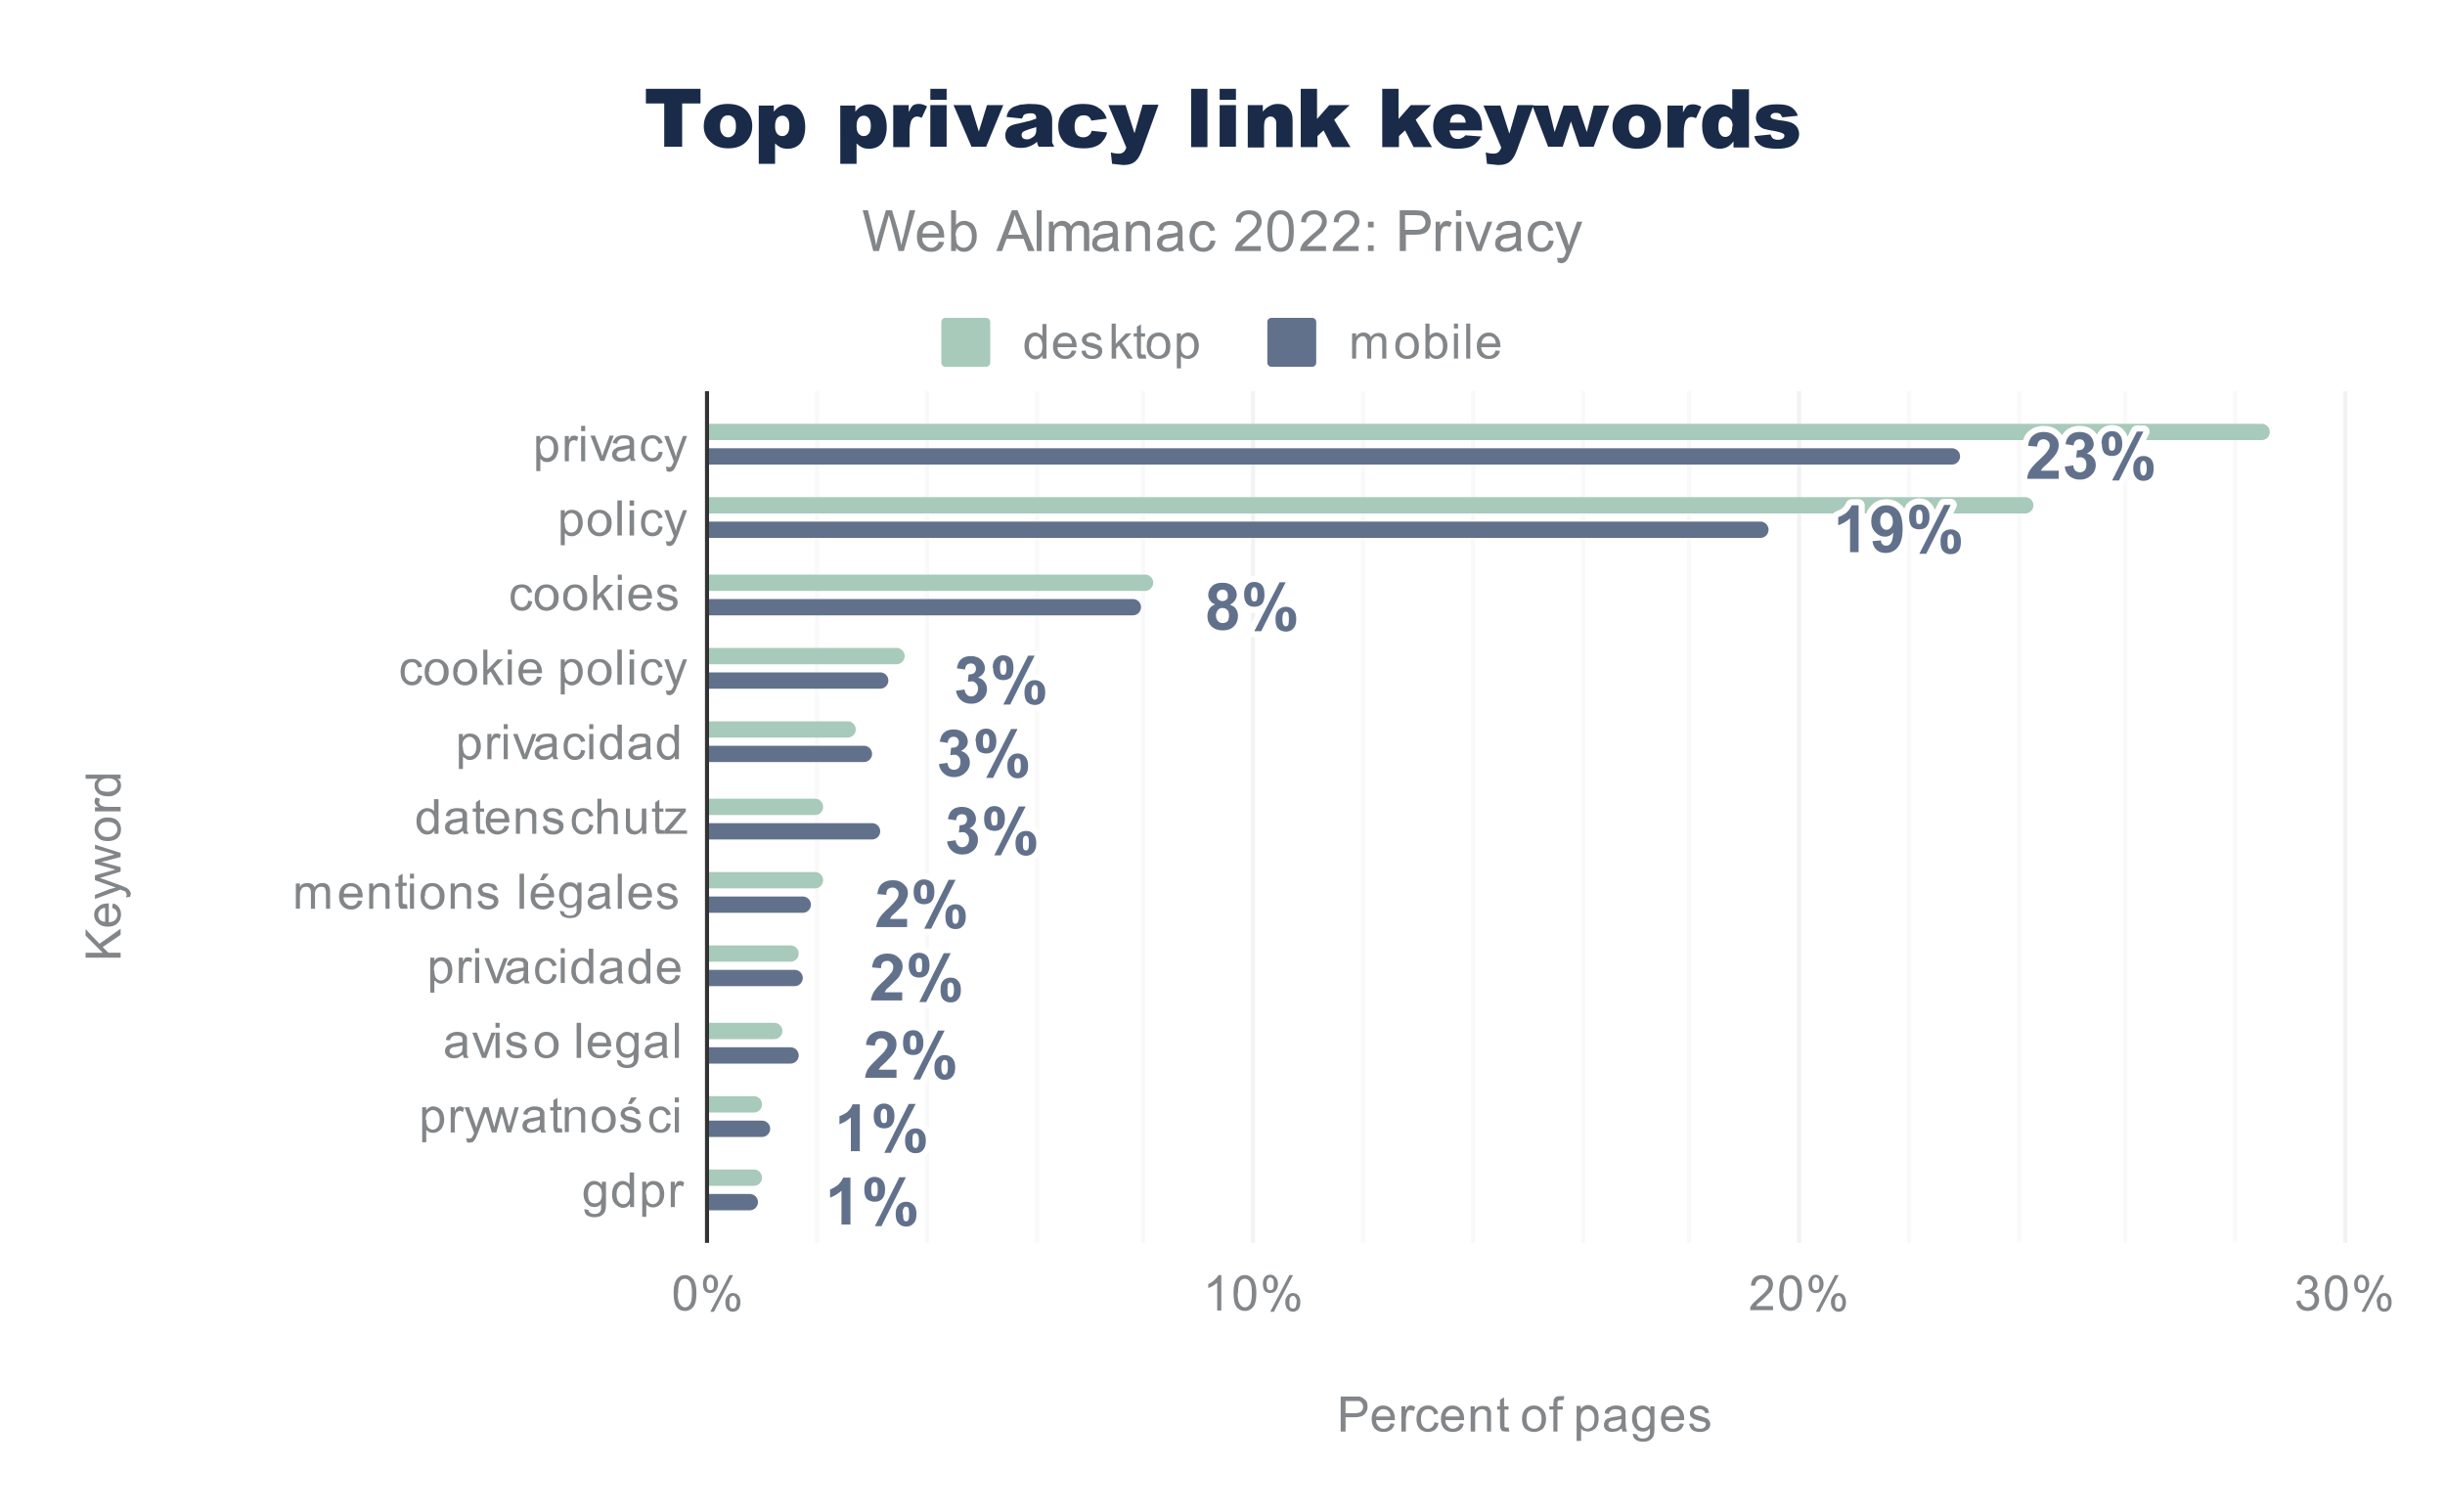 <svg xmlns="http://www.w3.org/2000/svg" width="600" height="371" fill="none" stroke-linecap="square" stroke-miterlimit="10"><path fill="#fff" d="M0 0h600v371H0V0Z"/><path stroke="#333" stroke-linecap="butt" d="M173.5 96.5v208"/><path stroke="#f2f2f2" stroke-linecap="butt" d="M307.5 96.5v208m134-208v208m134-208v208"/><path stroke="#f9f9f9" stroke-linecap="butt" d="M200.5 96.5v208m27-208v208m27-208v208m26-208v208m54-208v208m27-208v208m27-208v208m26-208v208m54-208v208m27-208v208m26-208v208m27-208v208"/><clipPath id="a"><path d="M173.8 96.8h401.7v207.6H173.8V96.8Z"/></clipPath><path d="M174 108v-4h381a2 2 0 0 1 0 4Z" clip-path="url(#a)"/><path fill="#a8caba" d="M174 108v-4h381a2 2 0 0 1 0 4Z" clip-path="url(#a)"/><path d="M174 126v-4h323a2 2 0 1 1 0 4Z" clip-path="url(#a)"/><path fill="#a8caba" d="M174 126v-4h323a2 2 0 1 1 0 4Z" clip-path="url(#a)"/><path d="M174 145v-4h107a2 2 0 1 1 0 4Z" clip-path="url(#a)"/><path fill="#a8caba" d="M174 145v-4h107a2 2 0 1 1 0 4Z" clip-path="url(#a)"/><path d="M174 163v-4h46a2 2 0 1 1 0 4Z" clip-path="url(#a)"/><path fill="#a8caba" d="M174 163v-4h46a2 2 0 1 1 0 4Z" clip-path="url(#a)"/><path d="M174 181v-4h34a2 2 0 1 1 0 4Z" clip-path="url(#a)"/><path fill="#a8caba" d="M174 181v-4h34a2 2 0 1 1 0 4Z" clip-path="url(#a)"/><path d="M174 200v-4h26a2 2 0 1 1 0 4Z" clip-path="url(#a)"/><path fill="#a8caba" d="M174 200v-4h26a2 2 0 1 1 0 4Z" clip-path="url(#a)"/><path d="M174 218v-4h26a2 2 0 1 1 0 4Z" clip-path="url(#a)"/><path fill="#a8caba" d="M174 218v-4h26a2 2 0 1 1 0 4Z" clip-path="url(#a)"/><path d="M174 236v-4h20a2 2 0 1 1 0 4Z" clip-path="url(#a)"/><path fill="#a8caba" d="M174 236v-4h20a2 2 0 1 1 0 4Z" clip-path="url(#a)"/><path d="M174 255v-4h16a2 2 0 1 1 0 4Z" clip-path="url(#a)"/><path fill="#a8caba" d="M174 255v-4h16a2 2 0 1 1 0 4Z" clip-path="url(#a)"/><path d="M174 273v-4h11a2 2 0 1 1 0 4Z" clip-path="url(#a)"/><path fill="#a8caba" d="M174 273v-4h11a2 2 0 1 1 0 4Z" clip-path="url(#a)"/><path d="M174 291v-4h11a2 2 0 1 1 0 4Z" clip-path="url(#a)"/><path fill="#a8caba" d="M174 291v-4h11a2 2 0 1 1 0 4Z" clip-path="url(#a)"/><path d="M174 114v-4h305a2 2 0 1 1 0 4Z" clip-path="url(#a)"/><path fill="#62718b" d="M174 114v-4h305a2 2 0 1 1 0 4Z" clip-path="url(#a)"/><path d="M174 132v-4h258a2 2 0 1 1 0 4Z" clip-path="url(#a)"/><path fill="#62718b" d="M174 132v-4h258a2 2 0 1 1 0 4Z" clip-path="url(#a)"/><path d="M174 151v-4h104a2 2 0 1 1 0 4Z" clip-path="url(#a)"/><path fill="#62718b" d="M174 151v-4h104a2 2 0 1 1 0 4Z" clip-path="url(#a)"/><path d="M174 169v-4h42a2 2 0 1 1 0 4Z" clip-path="url(#a)"/><path fill="#62718b" d="M174 169v-4h42a2 2 0 1 1 0 4Z" clip-path="url(#a)"/><path d="M174 187v-4h38a2 2 0 1 1 0 4Z" clip-path="url(#a)"/><path fill="#62718b" d="M174 187v-4h38a2 2 0 1 1 0 4Z" clip-path="url(#a)"/><path d="M174 206v-4h40a2 2 0 1 1 0 4Z" clip-path="url(#a)"/><path fill="#62718b" d="M174 206v-4h40a2 2 0 1 1 0 4Z" clip-path="url(#a)"/><path d="M174 224v-4h23a2 2 0 1 1 0 4Z" clip-path="url(#a)"/><path fill="#62718b" d="M174 224v-4h23a2 2 0 1 1 0 4Z" clip-path="url(#a)"/><path d="M174 242v-4h21a2 2 0 1 1 0 4Z" clip-path="url(#a)"/><path fill="#62718b" d="M174 242v-4h21a2 2 0 1 1 0 4Z" clip-path="url(#a)"/><path d="M174 261v-4h20a2 2 0 1 1 0 4Z" clip-path="url(#a)"/><path fill="#62718b" d="M174 261v-4h20a2 2 0 1 1 0 4Z" clip-path="url(#a)"/><path d="M174 279v-4h13a2 2 0 1 1 0 4Z" clip-path="url(#a)"/><path fill="#62718b" d="M174 279v-4h13a2 2 0 1 1 0 4Z" clip-path="url(#a)"/><path d="M174 297v-4h10a2 2 0 1 1 0 4Z" clip-path="url(#a)"/><path fill="#62718b" d="M174 297v-4h10a2 2 0 1 1 0 4Z" clip-path="url(#a)"/><path stroke="#fff" stroke-linecap="round" stroke-linejoin="round" stroke-width="3" d="M505.2 115.5v2h-7.7q0-1.2.7-2.2.6-1 2.5-2.7 1.5-1.4 1.8-2 .5-.6.5-1.3 0-.7-.4-1-.4-.5-1.1-.5-.7 0-1.1.4-.4.4-.5 1.4l-2.2-.2q.2-1.8 1.3-2.6 1-.8 2.5-.8 1.7 0 2.7 1 1 .8 1 2.2 0 .8-.3 1.5t-.9 1.4l-1.4 1.5-1.3 1.2-.5.7h4.4Zm1.5-1 2.1-.3q0 .8.5 1.3.5.4 1.1.4.7 0 1.2-.5.4-.6.4-1.4 0-.9-.4-1.3-.5-.5-1.1-.5l-1 .1.2-1.8q1 0 1.4-.3.5-.5.5-1.1 0-.6-.4-1-.3-.3-.9-.3-.6 0-1 .4t-.4 1.1l-2-.3q.1-1 .6-1.7.4-.6 1.2-1 .7-.3 1.7-.3 1.6 0 2.6 1 .8.9.8 2 0 1.4-1.7 2.3 1 .2 1.6 1 .6.7.6 1.8 0 1.5-1.1 2.5-1.1 1.1-2.8 1.1-1.5 0-2.6-.9-1-.9-1.1-2.3Zm9-5.6q0-1.6.7-2.3.7-.8 1.9-.8t1.8.8q.7.7.7 2.3 0 1.5-.7 2.3-.6.7-1.8.7-1.2 0-1.9-.7-.6-.8-.6-2.3Zm1.8 0q0 1 .2 1.5.2.2.6.2.3 0 .5-.2.3-.4.3-1.5 0-1.2-.3-1.5-.2-.3-.5-.3-.4 0-.6.3-.2.3-.2 1.5Zm2.4 9h-1.6l6.1-12h1.6l-6 12Zm3.6-3q0-1.5.7-2.2.6-.8 1.8-.8 1.2 0 1.9.8.6.7.6 2.2 0 1.6-.6 2.3-.7.8-1.9.8t-1.8-.8q-.7-.7-.7-2.3Zm1.7 0q0 1.1.3 1.5.2.3.5.3t.5-.3q.3-.4.3-1.5t-.3-1.5q-.2-.3-.5-.3-.4 0-.5.3-.3.4-.3 1.5Z"/><path fill="#62718b" d="M505.2 115.5v2h-7.7q0-1.2.7-2.2.6-1 2.5-2.7 1.5-1.4 1.8-2 .5-.6.5-1.3 0-.7-.4-1-.4-.5-1.1-.5-.7 0-1.1.4-.4.4-.5 1.4l-2.2-.2q.2-1.8 1.3-2.6 1-.8 2.5-.8 1.7 0 2.7 1 1 .8 1 2.2 0 .8-.3 1.5t-.9 1.4l-1.4 1.5-1.3 1.2-.5.7h4.4Zm1.5-1 2.1-.3q0 .8.5 1.3.5.4 1.1.4.7 0 1.2-.5.4-.6.4-1.4 0-.9-.4-1.3-.5-.5-1.1-.5l-1 .1.2-1.8q1 0 1.4-.3.5-.5.5-1.1 0-.6-.4-1-.3-.3-.9-.3-.6 0-1 .4t-.4 1.1l-2-.3q.1-1 .6-1.7.4-.6 1.2-1 .7-.3 1.7-.3 1.6 0 2.6 1 .8.9.8 2 0 1.4-1.7 2.3 1 .2 1.6 1 .6.7.6 1.8 0 1.5-1.1 2.5-1.1 1.1-2.8 1.1-1.5 0-2.6-.9-1-.9-1.1-2.3Zm9-5.6q0-1.6.7-2.3.7-.8 1.9-.8t1.8.8q.7.7.7 2.3 0 1.5-.7 2.3-.6.7-1.8.7-1.2 0-1.9-.7-.6-.8-.6-2.3Zm1.8 0q0 1 .2 1.5.2.2.6.2.3 0 .5-.2.3-.4.3-1.5 0-1.2-.3-1.5-.2-.3-.5-.3-.4 0-.6.3-.2.3-.2 1.5Zm2.4 9h-1.6l6.1-12h1.6l-6 12Zm3.6-3q0-1.5.7-2.2.6-.8 1.8-.8 1.2 0 1.9.8.6.7.6 2.2 0 1.6-.6 2.3-.7.8-1.9.8t-1.8-.8q-.7-.7-.7-2.3Zm1.7 0q0 1.1.3 1.5.2.3.5.3t.5-.3q.3-.4.3-1.5t-.3-1.5q-.2-.3-.5-.3-.4 0-.5.3-.3.4-.3 1.5Z"/><path stroke="#fff" stroke-linecap="round" stroke-linejoin="round" stroke-width="3" d="M456 135.5h-2v-8.3q-1.2 1.1-2.9 1.7v-2q.9-.3 1.9-1 1-.9 1.4-1.9h1.7v11.5Zm3.5-2.7 2.1-.2q0 .7.4 1 .3.3.9.3.7 0 1.1-.6.5-.7.6-2.6-.8 1-2 1-1.4 0-2.4-1.1-1-1-1-2.7 0-1.8 1.1-2.8 1-1.1 2.6-1.1 1.8 0 2.9 1.3 1.1 1.4 1.1 4.5t-1.2 4.5q-1.1 1.4-3 1.4-1.3 0-2.1-.7-.9-.7-1.1-2.2Zm5-4.8q0-1-.5-1.6-.5-.6-1.2-.6-.6 0-1 .5t-.4 1.6q0 1 .5 1.6.4.5 1 .5.7 0 1.1-.5.5-.5.5-1.5Zm4-1.1q0-1.6.6-2.3.7-.8 1.9-.8t1.8.8q.7.7.7 2.3 0 1.5-.7 2.3-.6.7-1.8.7-1.2 0-1.9-.7-.6-.8-.6-2.3Zm1.7 0q0 1 .2 1.5.2.2.6.2.3 0 .5-.2.3-.4.3-1.5 0-1.2-.3-1.5-.2-.3-.5-.3-.4 0-.6.3-.2.3-.2 1.5Zm2.4 9H471l6.1-12h1.6l-6 12Zm3.6-3q0-1.5.6-2.2.7-.8 2-.8 1 0 1.8.8.6.7.6 2.2 0 1.6-.6 2.3-.7.8-1.9.8t-1.9-.8q-.6-.7-.6-2.3Zm1.7 0q0 1.1.2 1.5.2.3.6.3.3 0 .5-.3.3-.4.3-1.5t-.3-1.5q-.2-.3-.5-.3-.4 0-.6.3-.2.4-.2 1.5Z"/><path fill="#62718b" d="M456 135.5h-2v-8.3q-1.2 1.1-2.9 1.7v-2q.9-.3 1.9-1 1-.9 1.4-1.9h1.7v11.5Zm3.5-2.7 2.1-.2q0 .7.4 1 .3.3.9.3.7 0 1.1-.6.5-.7.6-2.6-.8 1-2 1-1.4 0-2.4-1.1-1-1-1-2.7 0-1.8 1.1-2.8 1-1.1 2.6-1.1 1.8 0 2.9 1.3 1.1 1.4 1.1 4.5t-1.2 4.5q-1.1 1.4-3 1.4-1.3 0-2.1-.7-.9-.7-1.1-2.2Zm5-4.8q0-1-.5-1.6-.5-.6-1.2-.6-.6 0-1 .5t-.4 1.6q0 1 .5 1.6.4.5 1 .5.7 0 1.1-.5.5-.5.5-1.5Zm4-1.1q0-1.6.6-2.3.7-.8 1.9-.8t1.8.8q.7.7.7 2.3 0 1.5-.7 2.3-.6.7-1.8.7-1.2 0-1.9-.7-.6-.8-.6-2.3Zm1.7 0q0 1 .2 1.5.2.2.6.2.3 0 .5-.2.3-.4.3-1.5 0-1.2-.3-1.5-.2-.3-.5-.3-.4 0-.6.3-.2.3-.2 1.5Zm2.4 9H471l6.1-12h1.6l-6 12Zm3.6-3q0-1.5.6-2.2.7-.8 2-.8 1 0 1.8.8.6.7.6 2.2 0 1.6-.6 2.3-.7.8-1.9.8t-1.9-.8q-.6-.7-.6-2.3Zm1.7 0q0 1.1.2 1.5.2.3.6.3.3 0 .5-.3.3-.4.3-1.5t-.3-1.5q-.2-.3-.5-.3-.4 0-.6.3-.2.4-.2 1.5Z"/><path stroke="#fff" stroke-linecap="round" stroke-linejoin="round" stroke-width="3" d="M298.2 148.3q-.9-.3-1.3-1-.4-.6-.4-1.3 0-1.3 1-2.2.8-.8 2.5-.8 1.6 0 2.5.8 1 .9 1 2.2 0 .7-.5 1.4-.4.6-1.2 1 1 .3 1.5 1 .5.8.5 1.7 0 1.6-1 2.6t-2.7 1q-1.6 0-2.6-.8-1.2-1-1.2-2.7 0-.9.4-1.7.5-.8 1.5-1.2Zm.4-2.2q0 .7.4 1 .4.4 1 .4t1-.4.3-1q0-.6-.3-1-.4-.4-1-.4t-1 .4q-.4.4-.4 1Zm-.2 5q0 .8.5 1.3.4.5 1.1.5t1.2-.4q.4-.5.4-1.5 0-.8-.4-1.3-.5-.5-1.2-.5-.8 0-1.2.6-.4.6-.4 1.2Zm6.9-5.2q0-1.6.7-2.3.6-.8 1.8-.8 1.2 0 1.9.8.6.7.6 2.3 0 1.5-.6 2.3-.7.7-1.9.7t-1.8-.7q-.7-.8-.7-2.3Zm1.7 0q0 1 .3 1.5.2.2.5.2.4 0 .5-.2.3-.4.3-1.5 0-1.2-.3-1.5-.1-.3-.5-.3-.3 0-.5.3-.3.3-.3 1.5Zm2.5 9h-1.7l6.2-12h1.5l-6 12Zm3.5-3q0-1.5.7-2.2.7-.8 1.9-.8 1.1 0 1.8.8.7.7.7 2.2 0 1.6-.7 2.3-.7.8-1.8.8-1.2 0-2-.8-.6-.7-.6-2.3Zm1.7 0q0 1.1.3 1.5.2.3.5.3.4 0 .6-.3.2-.4.2-1.5t-.2-1.5q-.2-.3-.6-.3-.3 0-.5.3-.3.4-.3 1.5Z"/><path fill="#62718b" d="M298.2 148.3q-.9-.3-1.3-1-.4-.6-.4-1.3 0-1.3 1-2.2.8-.8 2.5-.8 1.6 0 2.5.8 1 .9 1 2.2 0 .7-.5 1.4-.4.6-1.2 1 1 .3 1.5 1 .5.8.5 1.7 0 1.6-1 2.6t-2.7 1q-1.6 0-2.6-.8-1.2-1-1.2-2.7 0-.9.4-1.7.5-.8 1.5-1.2Zm.4-2.2q0 .7.4 1 .4.4 1 .4t1-.4.3-1q0-.6-.3-1-.4-.4-1-.4t-1 .4q-.4.4-.4 1Zm-.2 5q0 .8.5 1.3.4.5 1.1.5t1.2-.4q.4-.5.4-1.5 0-.8-.4-1.3-.5-.5-1.2-.5-.8 0-1.2.6-.4.6-.4 1.2Zm6.9-5.2q0-1.6.7-2.3.6-.8 1.8-.8 1.2 0 1.9.8.6.7.6 2.3 0 1.5-.6 2.3-.7.7-1.9.7t-1.8-.7q-.7-.8-.7-2.3Zm1.7 0q0 1 .3 1.5.2.2.5.2.4 0 .5-.2.3-.4.3-1.5 0-1.2-.3-1.5-.1-.3-.5-.3-.3 0-.5.3-.3.3-.3 1.5Zm2.5 9h-1.7l6.2-12h1.5l-6 12Zm3.5-3q0-1.5.7-2.2.7-.8 1.9-.8 1.1 0 1.8.8.7.7.7 2.2 0 1.6-.7 2.3-.7.8-1.8.8-1.2 0-2-.8-.6-.7-.6-2.3Zm1.7 0q0 1.1.3 1.5.2.3.5.3.4 0 .6-.3.2-.4.2-1.5t-.2-1.5q-.2-.3-.6-.3-.3 0-.5.3-.3.4-.3 1.5Z"/><path stroke="#fff" stroke-linecap="round" stroke-linejoin="round" stroke-width="3" d="m234.6 169.5 2.1-.3q.1.8.6 1.3.4.4 1 .4.7 0 1.2-.5.5-.6.5-1.4 0-.9-.5-1.3-.4-.5-1-.5l-1 .1.2-1.8q.8 0 1.3-.3.5-.4.5-1.1 0-.6-.4-1-.3-.3-.9-.3-.5 0-1 .4-.3.4-.4 1.1l-2-.3q.2-1 .6-1.7.4-.6 1.2-1 .7-.3 1.7-.3 1.6 0 2.6 1 .8.9.8 2 0 1.4-1.7 2.3 1 .2 1.6 1 .6.7.6 1.8 0 1.5-1.1 2.5-1.1 1.1-2.7 1.1t-2.6-.9q-1-.9-1.2-2.3Zm9-5.6q0-1.6.8-2.3.6-.8 1.8-.8 1.2 0 1.9.8.6.7.6 2.3 0 1.5-.6 2.3-.7.7-1.9.7t-1.8-.7q-.7-.8-.7-2.3Zm1.8 0q0 1 .3 1.5.1.2.5.2t.5-.2q.3-.4.3-1.5 0-1.2-.3-1.5-.2-.3-.5-.3-.4 0-.5.3-.3.3-.3 1.5Zm2.5 9h-1.7l6.1-12h1.6l-6 12Zm3.5-3q0-1.5.7-2.2.7-.8 1.8-.8 1.2 0 1.9.8.7.7.7 2.2 0 1.6-.7 2.3-.7.8-1.8.8-1.2 0-2-.8-.6-.7-.6-2.3Zm1.7 0q0 1.1.3 1.5.2.3.5.3.4 0 .6-.3.2-.4.2-1.5t-.2-1.5q-.2-.3-.6-.3-.3 0-.5.3-.3.4-.3 1.5Z"/><path fill="#62718b" d="m234.6 169.5 2.1-.3q.1.8.6 1.3.4.4 1 .4.7 0 1.2-.5.5-.6.5-1.4 0-.9-.5-1.3-.4-.5-1-.5l-1 .1.2-1.8q.8 0 1.3-.3.5-.4.5-1.1 0-.6-.4-1-.3-.3-.9-.3-.5 0-1 .4-.3.4-.4 1.1l-2-.3q.2-1 .6-1.7.4-.6 1.2-1 .7-.3 1.7-.3 1.6 0 2.6 1 .8.9.8 2 0 1.4-1.7 2.3 1 .2 1.6 1 .6.7.6 1.8 0 1.5-1.1 2.5-1.1 1.1-2.7 1.1t-2.6-.9q-1-.9-1.2-2.3Zm9-5.6q0-1.6.8-2.3.6-.8 1.8-.8 1.2 0 1.9.8.6.7.6 2.3 0 1.5-.6 2.3-.7.7-1.9.7t-1.8-.7q-.7-.8-.7-2.3Zm1.8 0q0 1 .3 1.5.1.2.5.2t.5-.2q.3-.4.3-1.5 0-1.2-.3-1.5-.2-.3-.5-.3-.4 0-.5.3-.3.3-.3 1.5Zm2.5 9h-1.7l6.1-12h1.6l-6 12Zm3.5-3q0-1.5.7-2.2.7-.8 1.8-.8 1.2 0 1.9.8.7.7.7 2.2 0 1.6-.7 2.3-.7.8-1.8.8-1.2 0-2-.8-.6-.7-.6-2.3Zm1.7 0q0 1.1.3 1.5.2.3.5.3.4 0 .6-.3.2-.4.2-1.5t-.2-1.5q-.2-.3-.6-.3-.3 0-.5.3-.3.4-.3 1.5Z"/><path stroke="#fff" stroke-linecap="round" stroke-linejoin="round" stroke-width="3" d="m230.4 187.5 2.1-.3q.1.8.5 1.3.5.4 1.1.4.7 0 1.2-.5.4-.6.4-1.4 0-.9-.4-1.3-.5-.5-1-.5l-1.1.1.2-1.8q1 0 1.4-.3.5-.4.5-1.1 0-.6-.4-1-.3-.3-.9-.3-.6 0-1 .4t-.4 1.1l-2-.3q.2-1 .6-1.7.4-.6 1.2-1 .7-.3 1.7-.3 1.6 0 2.6 1 .8.9.8 2 0 1.4-1.7 2.3 1 .2 1.6 1 .6.7.6 1.8 0 1.5-1.1 2.5-1.1 1.1-2.8 1.1-1.5 0-2.5-.9t-1.2-2.3Zm9-5.6q0-1.6.7-2.3.7-.8 1.9-.8t1.8.8q.7.7.7 2.3 0 1.5-.7 2.3-.6.7-1.8.7-1.2 0-1.9-.7-.6-.8-.6-2.3Zm1.8 0q0 1 .2 1.5.2.2.6.2.3 0 .5-.2.3-.4.3-1.5 0-1.2-.3-1.5-.2-.3-.5-.3-.4 0-.6.3-.2.3-.2 1.5Zm2.4 9H242l6.1-12h1.6l-6 12Zm3.6-3q0-1.5.7-2.2.7-.8 1.8-.8 1.2 0 1.9.8.7.7.7 2.2 0 1.6-.7 2.3-.7.8-1.9.8-1.1 0-1.8-.8-.7-.7-.7-2.3Zm1.7 0q0 1.1.3 1.5.2.3.5.3.4 0 .5-.3.3-.4.3-1.5t-.2-1.5q-.2-.3-.6-.3-.4 0-.5.3-.3.4-.3 1.5Z"/><path fill="#62718b" d="m230.4 187.5 2.1-.3q.1.8.5 1.3.5.4 1.1.4.7 0 1.2-.5.4-.6.4-1.4 0-.9-.4-1.3-.5-.5-1-.5l-1.1.1.2-1.8q1 0 1.4-.3.5-.4.5-1.1 0-.6-.4-1-.3-.3-.9-.3-.6 0-1 .4t-.4 1.1l-2-.3q.2-1 .6-1.7.4-.6 1.2-1 .7-.3 1.7-.3 1.6 0 2.6 1 .8.9.8 2 0 1.4-1.7 2.3 1 .2 1.6 1 .6.7.6 1.8 0 1.5-1.1 2.5-1.1 1.1-2.8 1.1-1.5 0-2.5-.9t-1.2-2.3Zm9-5.6q0-1.6.7-2.3.7-.8 1.9-.8t1.8.8q.7.7.7 2.3 0 1.5-.7 2.3-.6.7-1.8.7-1.2 0-1.9-.7-.6-.8-.6-2.3Zm1.8 0q0 1 .2 1.5.2.2.6.2.3 0 .5-.2.3-.4.3-1.5 0-1.2-.3-1.5-.2-.3-.5-.3-.4 0-.6.3-.2.3-.2 1.5Zm2.4 9H242l6.1-12h1.6l-6 12Zm3.6-3q0-1.5.7-2.2.7-.8 1.8-.8 1.2 0 1.9.8.7.7.7 2.2 0 1.6-.7 2.3-.7.8-1.9.8-1.1 0-1.8-.8-.7-.7-.7-2.3Zm1.7 0q0 1.1.3 1.5.2.3.5.3.4 0 .5-.3.3-.4.3-1.5t-.2-1.5q-.2-.3-.6-.3-.4 0-.5.3-.3.4-.3 1.5Z"/><path stroke="#fff" stroke-linecap="round" stroke-linejoin="round" stroke-width="3" d="m232.4 206.5 2.1-.3q.1.8.6 1.3.4.4 1 .4.7 0 1.2-.5.5-.6.5-1.4 0-.9-.5-1.3-.4-.5-1-.5l-1 .1.2-1.8q.9 0 1.3-.3.5-.4.5-1.1 0-.6-.3-1-.4-.3-1-.3-.5 0-1 .4-.3.4-.4 1.1l-2-.3q.2-1 .6-1.7.4-.6 1.2-1 .8-.3 1.7-.3 1.6 0 2.6 1 .8.9.8 2 0 1.4-1.6 2.3 1 .2 1.5 1 .6.7.6 1.8 0 1.5-1 2.5-1.2 1.1-2.8 1.1-1.6 0-2.6-.9t-1.2-2.3Zm9.1-5.6q0-1.6.7-2.3.7-.8 1.8-.8 1.2 0 1.9.8.7.7.7 2.3 0 1.5-.7 2.3-.7.7-1.8.7-1.2 0-2-.7-.6-.8-.6-2.3Zm1.7 0q0 1 .3 1.5.2.2.5.2.4 0 .6-.2.2-.4.2-1.5 0-1.2-.2-1.5-.2-.3-.6-.3-.3 0-.5.3-.3.3-.3 1.5Zm2.5 9H244l6-12h1.7l-6.1 12Zm3.5-3q0-1.5.7-2.2.7-.8 1.9-.8t1.8.8q.7.7.7 2.2 0 1.6-.7 2.3-.7.8-1.8.8-1.2 0-1.9-.8-.7-.7-.7-2.3Zm1.8 0q0 1.1.2 1.5.2.3.6.3.3 0 .5-.3.2-.4.2-1.5t-.2-1.5q-.2-.3-.5-.3-.4 0-.6.3-.2.4-.2 1.5Z"/><path fill="#62718b" d="m232.4 206.5 2.1-.3q.1.8.6 1.3.4.4 1 .4.7 0 1.2-.5.5-.6.5-1.4 0-.9-.5-1.3-.4-.5-1-.5l-1 .1.2-1.8q.9 0 1.3-.3.5-.4.5-1.1 0-.6-.3-1-.4-.3-1-.3-.5 0-1 .4-.3.4-.4 1.1l-2-.3q.2-1 .6-1.7.4-.6 1.2-1 .8-.3 1.7-.3 1.6 0 2.6 1 .8.9.8 2 0 1.4-1.6 2.3 1 .2 1.5 1 .6.7.6 1.8 0 1.5-1 2.5-1.2 1.1-2.8 1.1-1.6 0-2.6-.9t-1.2-2.3Zm9.1-5.6q0-1.6.7-2.3.7-.8 1.8-.8 1.2 0 1.9.8.7.7.7 2.3 0 1.5-.7 2.3-.7.7-1.8.7-1.2 0-2-.7-.6-.8-.6-2.3Zm1.7 0q0 1 .3 1.5.2.2.5.2.4 0 .6-.2.2-.4.2-1.5 0-1.2-.2-1.5-.2-.3-.6-.3-.3 0-.5.3-.3.3-.3 1.5Zm2.5 9H244l6-12h1.7l-6.1 12Zm3.5-3q0-1.5.7-2.2.7-.8 1.9-.8t1.8.8q.7.7.7 2.2 0 1.6-.7 2.3-.7.8-1.8.8-1.2 0-1.9-.8-.7-.7-.7-2.3Zm1.8 0q0 1.1.2 1.5.2.3.6.3.3 0 .5-.3.2-.4.2-1.5t-.2-1.5q-.2-.3-.5-.3-.4 0-.6.3-.2.4-.2 1.5Z"/><path stroke="#fff" stroke-linecap="round" stroke-linejoin="round" stroke-width="3" d="M222.6 225.5v2H215q.2-1.2.8-2.2.6-1 2.5-2.7 1.4-1.4 1.8-2 .4-.6.4-1.3 0-.7-.4-1-.4-.5-1-.5-.7 0-1.2.4-.4.4-.4 1.4l-2.2-.2q.2-1.8 1.2-2.6t2.6-.8q1.7 0 2.7 1 1 .8 1 2.2 0 .8-.4 1.5-.2.7-.8 1.4l-1.5 1.5-1.3 1.2-.4.7h4.3Zm1.6-6.6q0-1.6.7-2.3.7-.8 1.8-.8 1.2 0 2 .8.6.7.6 2.3 0 1.5-.7 2.3-.7.7-1.8.7-1.2 0-1.9-.7-.7-.8-.7-2.3Zm1.7 0q0 1 .3 1.5.2.2.5.2.4 0 .6-.2.2-.4.2-1.5 0-1.2-.2-1.5-.2-.3-.6-.3-.3 0-.5.3-.3.3-.3 1.5Zm2.5 9h-1.6l6-12h1.7l-6 12Zm3.6-3q0-1.5.6-2.2.7-.8 1.9-.8t1.8.8q.7.7.7 2.2 0 1.6-.7 2.3-.6.8-1.8.8-1.2 0-1.9-.8-.6-.7-.6-2.3Zm1.7 0q0 1.1.2 1.5.2.3.6.3.3 0 .5-.3.3-.4.3-1.5t-.3-1.5q-.2-.3-.5-.3-.4 0-.6.3-.2.4-.2 1.5Z"/><path fill="#62718b" d="M222.6 225.5v2H215q.2-1.2.8-2.2.6-1 2.5-2.7 1.4-1.4 1.8-2 .4-.6.4-1.3 0-.7-.4-1-.4-.5-1-.5-.7 0-1.2.4-.4.4-.4 1.4l-2.2-.2q.2-1.8 1.2-2.6t2.6-.8q1.7 0 2.7 1 1 .8 1 2.2 0 .8-.4 1.5-.2.7-.8 1.4l-1.5 1.5-1.3 1.2-.4.7h4.3Zm1.6-6.6q0-1.6.7-2.3.7-.8 1.8-.8 1.2 0 2 .8.6.7.6 2.3 0 1.5-.7 2.3-.7.7-1.8.7-1.2 0-1.9-.7-.7-.8-.7-2.3Zm1.7 0q0 1 .3 1.5.2.2.5.2.4 0 .6-.2.2-.4.2-1.5 0-1.2-.2-1.5-.2-.3-.6-.3-.3 0-.5.3-.3.3-.3 1.5Zm2.5 9h-1.6l6-12h1.7l-6 12Zm3.6-3q0-1.5.6-2.2.7-.8 1.9-.8t1.8.8q.7.7.7 2.2 0 1.6-.7 2.3-.6.8-1.8.8-1.2 0-1.9-.8-.6-.7-.6-2.3Zm1.7 0q0 1.1.2 1.5.2.3.6.3.3 0 .5-.3.3-.4.3-1.5t-.3-1.5q-.2-.3-.5-.3-.4 0-.6.3-.2.4-.2 1.5Z"/><path stroke="#fff" stroke-linecap="round" stroke-linejoin="round" stroke-width="3" d="M221.4 243.5v2h-7.7q.2-1.2.8-2.2.6-1 2.5-2.7 1.4-1.4 1.8-2 .4-.6.4-1.3 0-.7-.4-1-.4-.5-1-.5-.8 0-1.2.4-.4.4-.4 1.4l-2.2-.2q.2-1.8 1.2-2.6t2.6-.8q1.7 0 2.7 1 1 .8 1 2.2 0 .8-.4 1.5-.2.7-.8 1.4l-1.5 1.5-1.3 1.2-.4.7h4.3Zm1.6-6.6q0-1.6.7-2.3.7-.8 1.8-.8 1.2 0 2 .8.6.7.6 2.3 0 1.5-.7 2.3-.7.7-1.8.7-1.2 0-1.9-.7-.7-.8-.7-2.3Zm1.7 0q0 1 .3 1.5.2.2.5.2.4 0 .6-.2.2-.4.2-1.5 0-1.2-.2-1.5-.2-.3-.6-.3-.3 0-.5.3-.3.3-.3 1.5Zm2.5 9h-1.6l6-12h1.7l-6 12Zm3.6-3q0-1.5.6-2.2.7-.8 1.9-.8t1.8.8q.7.7.7 2.2 0 1.6-.7 2.3-.6.8-1.8.8-1.2 0-1.9-.8-.6-.7-.6-2.3Zm1.7 0q0 1.1.2 1.5.2.3.6.3.3 0 .5-.3.3-.4.3-1.5t-.3-1.5q-.2-.3-.5-.3-.4 0-.6.3-.2.4-.2 1.5Z"/><path fill="#62718b" d="M221.4 243.5v2h-7.7q.2-1.2.8-2.2.6-1 2.5-2.7 1.4-1.4 1.8-2 .4-.6.4-1.3 0-.7-.4-1-.4-.5-1-.5-.8 0-1.2.4-.4.4-.4 1.4l-2.2-.2q.2-1.8 1.2-2.6t2.6-.8q1.7 0 2.7 1 1 .8 1 2.2 0 .8-.4 1.5-.2.7-.8 1.4l-1.5 1.5-1.3 1.2-.4.7h4.3Zm1.6-6.6q0-1.6.7-2.3.7-.8 1.8-.8 1.2 0 2 .8.6.7.6 2.3 0 1.5-.7 2.3-.7.7-1.8.7-1.2 0-1.9-.7-.7-.8-.7-2.3Zm1.7 0q0 1 .3 1.5.2.2.5.2.4 0 .6-.2.2-.4.2-1.5 0-1.2-.2-1.5-.2-.3-.6-.3-.3 0-.5.3-.3.3-.3 1.5Zm2.5 9h-1.6l6-12h1.7l-6 12Zm3.6-3q0-1.5.6-2.2.7-.8 1.9-.8t1.8.8q.7.7.7 2.2 0 1.6-.7 2.3-.6.8-1.8.8-1.2 0-1.9-.8-.6-.7-.6-2.3Zm1.7 0q0 1.1.2 1.5.2.3.6.3.3 0 .5-.3.3-.4.3-1.5t-.3-1.5q-.2-.3-.5-.3-.4 0-.6.3-.2.4-.2 1.5Z"/><path stroke="#fff" stroke-linecap="round" stroke-linejoin="round" stroke-width="3" d="M220 262.5v2h-7.7q.1-1.2.7-2.2.7-1 2.5-2.7 1.5-1.4 1.8-2 .5-.6.5-1.3 0-.7-.4-1-.4-.5-1.1-.5-.7 0-1.1.4-.4.4-.5 1.4l-2.2-.2q.2-1.8 1.3-2.6 1-.8 2.5-.8 1.7 0 2.7 1 1 .8 1 2.2 0 .8-.3 1.5t-.9 1.4l-1.4 1.5-1.3 1.2-.5.7h4.4Zm1.6-6.6q0-1.6.6-2.3.7-.8 1.9-.8t1.8.8q.7.7.7 2.3 0 1.5-.7 2.3-.6.7-1.8.7-1.2 0-1.9-.7-.6-.8-.6-2.3Zm1.7 0q0 1 .2 1.5.2.2.6.2.3 0 .5-.2.3-.4.3-1.5 0-1.2-.3-1.5-.2-.3-.5-.3-.4 0-.6.3-.2.3-.2 1.5Zm2.4 9h-1.6l6.1-12h1.6l-6 12Zm3.6-3q0-1.5.7-2.2.7-.8 1.8-.8 1.2 0 1.9.8.7.7.7 2.2 0 1.6-.7 2.3-.7.8-1.9.8-1.1 0-1.8-.8-.7-.7-.7-2.3Zm1.7 0q0 1.1.3 1.5.2.3.5.3.4 0 .5-.3.3-.4.3-1.5t-.2-1.5q-.2-.3-.6-.3-.4 0-.5.3-.3.4-.3 1.5Z"/><path fill="#62718b" d="M220 262.5v2h-7.7q.1-1.2.7-2.2.7-1 2.5-2.7 1.5-1.4 1.8-2 .5-.6.5-1.3 0-.7-.4-1-.4-.5-1.1-.5-.7 0-1.1.4-.4.4-.5 1.4l-2.2-.2q.2-1.8 1.3-2.6 1-.8 2.5-.8 1.7 0 2.7 1 1 .8 1 2.2 0 .8-.3 1.5t-.9 1.4l-1.4 1.5-1.3 1.2-.5.7h4.4Zm1.6-6.6q0-1.6.6-2.3.7-.8 1.9-.8t1.8.8q.7.7.7 2.3 0 1.5-.7 2.3-.6.7-1.8.7-1.2 0-1.9-.7-.6-.8-.6-2.3Zm1.7 0q0 1 .2 1.5.2.2.6.2.3 0 .5-.2.3-.4.3-1.5 0-1.2-.3-1.5-.2-.3-.5-.3-.4 0-.6.3-.2.3-.2 1.5Zm2.4 9h-1.6l6.1-12h1.6l-6 12Zm3.6-3q0-1.5.7-2.2.7-.8 1.8-.8 1.2 0 1.9.8.7.7.7 2.2 0 1.6-.7 2.3-.7.8-1.9.8-1.1 0-1.8-.8-.7-.7-.7-2.3Zm1.7 0q0 1.1.3 1.5.2.3.5.3.4 0 .5-.3.3-.4.3-1.5t-.2-1.5q-.2-.3-.6-.3-.4 0-.5.3-.3.4-.3 1.5Z"/><path stroke="#fff" stroke-linecap="round" stroke-linejoin="round" stroke-width="3" d="M211 282.5h-2.2v-8.3q-1.2 1.1-2.8 1.7v-2q.9-.3 1.9-1 1-.9 1.3-1.9h1.8v11.5Zm3.4-8.6q0-1.6.7-2.3.7-.8 1.8-.8 1.2 0 1.9.8.7.7.7 2.3 0 1.5-.7 2.3-.7.7-1.8.7-1.2 0-1.9-.7-.7-.8-.7-2.3Zm1.7 0q0 1 .3 1.5.2.2.5.2.4 0 .6-.2.2-.4.2-1.5 0-1.2-.2-1.5-.2-.3-.6-.3-.3 0-.5.3-.3.3-.3 1.5Zm2.5 9H217l6-12h1.7l-6.1 12Zm3.5-3q0-1.5.7-2.2.7-.8 1.9-.8t1.8.8q.7.7.7 2.2 0 1.6-.7 2.3-.6.8-1.8.8-1.2 0-1.9-.8-.7-.7-.7-2.3Zm1.8 0q0 1.1.2 1.5.2.3.6.3.3 0 .5-.3.3-.4.3-1.5t-.3-1.5q-.2-.3-.5-.3-.4 0-.6.3-.2.4-.2 1.5Z"/><path fill="#62718b" d="M211 282.5h-2.2v-8.3q-1.2 1.1-2.8 1.7v-2q.9-.3 1.9-1 1-.9 1.3-1.9h1.8v11.5Zm3.4-8.6q0-1.6.7-2.3.7-.8 1.8-.8 1.2 0 1.9.8.7.7.7 2.3 0 1.5-.7 2.3-.7.7-1.8.7-1.2 0-1.9-.7-.7-.8-.7-2.3Zm1.7 0q0 1 .3 1.5.2.2.5.2.4 0 .6-.2.2-.4.2-1.5 0-1.2-.2-1.5-.2-.3-.6-.3-.3 0-.5.3-.3.3-.3 1.5Zm2.5 9H217l6-12h1.7l-6.1 12Zm3.5-3q0-1.5.7-2.2.7-.8 1.9-.8t1.8.8q.7.7.7 2.2 0 1.6-.7 2.3-.6.8-1.8.8-1.2 0-1.9-.8-.7-.7-.7-2.3Zm1.8 0q0 1.1.2 1.5.2.3.6.3.3 0 .5-.3.3-.4.3-1.5t-.3-1.5q-.2-.3-.5-.3-.4 0-.6.3-.2.4-.2 1.5Z"/><path stroke="#fff" stroke-linecap="round" stroke-linejoin="round" stroke-width="3" d="M208.7 300.5h-2.2v-8.3q-1.2 1.1-2.8 1.7v-2q.8-.3 1.8-1 1-.9 1.4-1.9h1.8v11.5Zm3.4-8.6q0-1.6.7-2.3.7-.8 1.8-.8 1.2 0 1.9.8.7.7.7 2.3 0 1.5-.7 2.3-.7.7-1.8.7-1.2 0-2-.7-.6-.8-.6-2.3Zm1.7 0q0 1 .3 1.5.2.2.5.2.4 0 .6-.2.2-.4.2-1.5 0-1.2-.2-1.5-.2-.3-.6-.3-.3 0-.5.3-.3.3-.3 1.5Zm2.5 9h-1.6l6-12h1.6l-6 12Zm3.5-3q0-1.5.7-2.2.7-.8 1.9-.8 1.1 0 1.8.8.7.7.7 2.2 0 1.6-.7 2.3-.7.8-1.8.8-1.2 0-1.9-.8-.7-.7-.7-2.3Zm1.8 0q0 1.1.2 1.5.2.3.5.3.4 0 .6-.3.2-.4.2-1.5t-.2-1.5q-.2-.3-.6-.3-.3 0-.5.3-.3.4-.3 1.5Z"/><path fill="#62718b" d="M208.7 300.5h-2.2v-8.3q-1.2 1.1-2.8 1.7v-2q.8-.3 1.8-1 1-.9 1.4-1.9h1.8v11.5Zm3.4-8.6q0-1.6.7-2.3.7-.8 1.8-.8 1.2 0 1.9.8.7.7.7 2.3 0 1.5-.7 2.3-.7.7-1.8.7-1.2 0-2-.7-.6-.8-.6-2.3Zm1.7 0q0 1 .3 1.5.2.2.5.2.4 0 .6-.2.2-.4.2-1.5 0-1.2-.2-1.5-.2-.3-.6-.3-.3 0-.5.3-.3.3-.3 1.5Zm2.5 9h-1.6l6-12h1.6l-6 12Zm3.5-3q0-1.5.7-2.2.7-.8 1.9-.8 1.1 0 1.8.8.7.7.7 2.2 0 1.6-.7 2.3-.7.8-1.8.8-1.2 0-1.9-.8-.7-.7-.7-2.3Zm1.8 0q0 1.1.2 1.5.2.3.5.3.4 0 .6-.3.2-.4.2-1.5t-.2-1.5q-.2-.3-.6-.3-.3 0-.5.3-.3.4-.3 1.5Z"/><path fill="#838689" d="M329 351.3v-8.6h4.6q.7.2 1 .5.5.3.8.8.2.5.2 1.2 0 1-.7 1.8t-2.5.8h-2.2v3.5h-1.1Zm1.2-4.5h2.2q1.1 0 1.6-.4t.5-1.2q0-.5-.3-.9t-.7-.5h-3.3v3Zm11 2.5 1 .1q-.2 1-.9 1.5t-1.8.5q-1.3 0-2.1-.8-.8-.9-.8-2.4t.8-2.4q.8-.9 2-.9 1.3 0 2.1.9.8.8.8 2.4v.3h-4.6q0 1 .6 1.5.5.6 1.2.6.6 0 1-.3.5-.3.7-1Zm-3.5-1.7h3.5q0-.8-.4-1.2-.5-.6-1.3-.6-.7 0-1.2.5t-.6 1.3Zm6.2 3.7v-6.2h1v1q.3-.7.6-1 .3-.2.7-.2.6 0 1.1.4l-.4 1q-.4-.3-.7-.3-.4 0-.7.2l-.3.6-.2 1.2v3.3h-1Zm8.1-2.3 1 .2q-.1 1-.8 1.6-.7.6-1.8.6-1.2 0-2-.8t-.8-2.4q0-1 .3-1.7.4-.8 1-1.2.7-.4 1.6-.4 1 0 1.6.6.7.5.8 1.4l-1 .2q-.1-.7-.5-1-.4-.3-1-.3-.7 0-1.2.6-.5.5-.5 1.8 0 1.2.5 1.8.5.6 1.2.6.6 0 1-.4.5-.4.6-1.2Zm6.2.3 1 .1q-.2 1-.9 1.5t-1.8.5q-1.3 0-2.1-.8-.8-.9-.8-2.4t.8-2.4q.8-.9 2-.9 1.3 0 2.1.9.8.8.8 2.4v.3h-4.6q0 1 .6 1.5.5.6 1.2.6.6 0 1-.3.5-.3.7-1Zm-3.5-1.7h3.5q0-.8-.4-1.2-.5-.6-1.3-.6-.7 0-1.2.5t-.6 1.3Zm6.2 3.7v-6.2h1v.9q.7-1 2-1l1 .1q.5.2.7.6l.3.7v4.9h-1v-4.8l-.5-.5q-.3-.2-.8-.2-.6 0-1.1.5-.5.4-.5 1.6v3.4h-1Zm9.3-1 .2 1h-.8l-.9-.1q-.3-.2-.4-.5-.2-.3-.2-1.2v-3.6h-.7v-.8h.7v-1.6l1-.6v2.2h1.1v.8h-1v4.2l.2.2h.8Zm3.3-2.1q0-1.7 1-2.6.8-.7 2-.7t2 .9q.9.8.9 2.3 0 1.2-.4 1.9-.3.7-1 1-.7.4-1.5.4-1.3 0-2.2-.8-.8-.8-.8-2.4Zm1.1 0q0 1.2.5 1.8.6.6 1.4.6.8 0 1.3-.6t.5-1.8q0-1.2-.5-1.8-.6-.6-1.3-.6t-1.4.6q-.5.6-.5 1.8Zm6.6 3.1v-5.4h-1v-.8h1v-.7l.1-1 .5-.6q.4-.2 1.1-.2h1l-.2 1h-.6l-.7.1q-.2.2-.2.8v.6h1.3v.8h-1.3v5.4h-1Zm5.7 2.4V345h1v.8q.3-.5.8-.7.4-.3 1-.3.8 0 1.4.4.6.4 1 1.2.2.7.2 1.6 0 1-.3 1.8-.3.7-1 1.1-.7.4-1.4.4l-1-.2-.6-.5v3h-1Zm1-5.5q0 1.2.5 1.8.5.6 1.1.6.8 0 1.3-.6t.5-1.9q0-1.2-.5-1.7-.5-.6-1.2-.6t-1.2.6q-.5.6-.5 1.8Zm10.1 2.3-1.1.7-1.2.2q-1 0-1.6-.5-.5-.5-.5-1.2 0-.5.2-.9t.5-.6l.8-.3 1-.2q1.2-.1 1.8-.4v-.2q0-.7-.3-1-.4-.3-1.2-.3-.7 0-1 .3-.4.2-.6.9l-1-.2q0-.6.4-1 .3-.4 1-.6.6-.3 1.4-.3.8 0 1.3.2t.7.5l.3.7v2.4l.1 1.8.3.8h-1.1q-.2-.3-.2-.8Zm0-2.3-1.8.4q-.7 0-1 .2l-.4.3-.1.5q0 .4.3.7.3.3 1 .3.6 0 1-.3.5-.2.7-.7.2-.4.2-1v-.4Zm2.7 3.6 1 .2q.1.4.4.7.4.3 1 .3.8 0 1.2-.3.4-.3.6-.9v-1.3q-.6.8-1.7.8-1.3 0-2-1-.7-.9-.7-2.1 0-1 .3-1.7.4-.8 1-1.2.6-.4 1.4-.4 1.1 0 1.8 1v-.8h1v5.4q0 1.4-.3 2-.3.6-1 1-.6.3-1.5.3-1.1 0-1.8-.5t-.7-1.5Zm1-3.7q0 1.2.4 1.8.5.5 1.2.5t1.2-.5q.5-.6.5-1.8 0-1.1-.5-1.7-.5-.6-1.2-.6t-1.2.6q-.5.6-.5 1.7Zm10.5 1.2 1 .1q-.2 1-.9 1.5t-1.8.5q-1.3 0-2.1-.8-.8-.9-.8-2.4t.8-2.4q.8-.9 2-.9 1.3 0 2.1.9.8.8.8 2.4v.3h-4.6q0 1 .6 1.5.5.6 1.2.6.6 0 1-.3.5-.3.7-1Zm-3.5-1.7h3.5q0-.8-.4-1.2-.5-.6-1.3-.6-.7 0-1.2.5t-.6 1.3Zm5.8 1.8 1-.1q.1.6.5 1 .4.3 1.2.3.7 0 1-.3.4-.3.4-.7 0-.4-.3-.6l-1.1-.3-1.6-.5-.7-.6q-.2-.4-.2-.9 0-.4.2-.7.2-.4.5-.6.2-.2.7-.3.4-.2.9-.2.7 0 1.3.3l.8.5.3 1-1 .1q0-.5-.4-.7-.3-.3-1-.3t-1 .2q-.3.3-.3.6l.1.4.4.2 1 .3 1.5.5q.5.2.7.6.3.3.3.9 0 .5-.3 1-.3.4-1 .7-.5.2-1.2.2-1.2 0-1.9-.5-.6-.5-.8-1.5ZM29.5 235H21v-1.2h4.2l-4.2-4.2V228l3.4 3.6 5.2-3.7v1.5l-4.4 3 1.4 1.4h3v1.2Zm-2-12.2.2-1.1q1 .2 1.5 1 .5.7.5 1.7 0 1.4-.9 2.2-.8.8-2.3.8-1.6 0-2.4-.8-1-.8-1-2.1t1-2q.8-.8 2.3-.8h.3v4.6q1 0 1.6-.6.5-.5.5-1.3 0-.5-.3-1-.3-.4-1-.6Zm-1.7 3.4v-3.4q-.7 0-1.1.4-.6.5-.6 1.3 0 .7.4 1.2.5.5 1.3.5Zm6.1-6.1-1 .1.2-.6q0-.3-.2-.5 0-.3-.3-.4l-.8-.3-.2-.1-6.3 2.3v-1l3.6-1.4 1.5-.4-1.4-.5-3.7-1.3v-1l6.4 2.3 1.4.6q.5.3.7.7.3.3.3.8l-.2.7Zm-2.3-6.2-6.3 1.9v-1l3.6-1 1.4-.4-1.3-.4-3.7-1v-1l3.6-1 1.2-.3-1.2-.4-3.6-1v-1l6.3 2v1l-3.8 1-1 .2 4.8 1.3v1.1Zm-3.2-7.5q-1.7 0-2.5-1-.7-.7-.7-1.9 0-1.3.8-2 .9-.9 2.3-.9 1.3 0 2 .4.6.3 1 1t.4 1.5q0 1.3-.8 2.1-.9.8-2.5.8Zm0-1q1.2 0 1.8-.6.6-.5.6-1.3t-.6-1.3q-.6-.5-1.8-.5-1.1 0-1.7.5-.6.5-.6 1.3t.6 1.3q.5.6 1.7.6Zm3.2-6.3h-6.3v-1h1q-.7-.4-.9-.7l-.2-.6q0-.6.3-1.1l1 .3-.2.8q0 .4.2.6.2.3.6.4.5.2 1.2.2h3.3v1Zm0-8h-.8q.9.5.9 1.6 0 .8-.4 1.4-.4.6-1.2 1t-1.7.3q-.9 0-1.6-.3-.8-.3-1.2-1-.4-.5-.4-1.3 0-.6.2-1l.6-.7h-3v-1h8.6v1Zm-3.2 3.2q1.2 0 1.8-.5.6-.5.6-1.2 0-.6-.5-1.1-.6-.5-1.8-.5-1.2 0-1.8.5-.6.5-.6 1.2t.5 1.2q.6.4 1.8.4Zm105.2-78.8V107h1v.8q.3-.5.7-.7.4-.2 1-.2.8 0 1.5.4.6.4.9 1.1.3.8.3 1.7 0 1-.4 1.7-.3.8-1 1.2-.6.4-1.3.4-.6 0-1-.2l-.7-.6v3h-1Zm1-5.4q0 1.2.4 1.7.5.6 1.2.6t1.2-.6q.5-.6.5-1.8 0-1.2-.5-1.8-.5-.6-1.2-.6-.6 0-1.2.6t-.5 1.9Zm6 3V107h1v1q.3-.7.6-1l.7-.1q.5 0 1 .3l-.3 1-.8-.2-.6.2q-.3.2-.4.5-.2.6-.2 1.3v3.2h-1Zm4-7.3v-1.3h1v1.3h-1Zm0 7.3V107h1v6.2h-1Zm4.7 0-2.4-6.2h1.1l1.4 3.7.4 1.3.4-1.2 1.4-3.8h1l-2.3 6.2h-1Zm7.3-.7-1.1.7q-.5.2-1.2.2-1 0-1.5-.5-.6-.5-.6-1.3 0-.5.2-.8.2-.4.6-.6.3-.3.7-.4l1-.2 1.8-.3v-.3q0-.6-.2-1-.5-.3-1.3-.3-.7 0-1 .3-.4.3-.6 1l-1-.2q.1-.7.5-1 .3-.5.9-.7.6-.2 1.4-.2.8 0 1.3.2.5.1.7.4.3.3.4.8v4.2l.4.7h-1.2l-.2-.7Zm0-2.4-1.8.4-.9.2q-.3.1-.4.4-.2.2-.2.5 0 .4.4.7.3.2.9.2.6 0 1-.2.6-.3.8-.8l.1-1v-.4Zm7 .9h1q-.1 1.2-.8 1.8-.7.6-1.7.6-1.3 0-2-.9-.8-.8-.8-2.4 0-1 .3-1.7.3-.8 1-1.2.7-.3 1.5-.3 1 0 1.6.5.7.5.9 1.4l-1 .2q-.2-.6-.6-1-.3-.3-.9-.3-.8 0-1.3.6t-.5 1.8q0 1.3.5 1.8.5.6 1.3.6.6 0 1-.4t.5-1.1Zm2 4.6-.2-1 .6.1h.6l.3-.4.4-.8v-.3L163 107h1.1l1.3 3.6.5 1.5q.1-.8.4-1.5l1.3-3.6h1l-2.3 6.3-.6 1.4q-.3.6-.6.8-.4.3-.9.3l-.7-.2Zm-26 18.3v-8.6h1v.8q.3-.5.7-.7.4-.2 1-.2.8 0 1.5.4.6.4.9 1.1.3.8.3 1.7 0 1-.4 1.7-.3.8-1 1.2-.6.4-1.3.4-.6 0-1-.2l-.7-.6v3h-1Zm1-5.4q0 1.2.4 1.7.5.6 1.2.6t1.2-.6q.5-.6.5-1.8 0-1.2-.5-1.8-.5-.6-1.2-.6-.6 0-1.2.6t-.5 1.9Zm5.6 0q0-1.8 1-2.6.7-.7 1.9-.7 1.3 0 2 .8 1 .8 1 2.3 0 1.2-.4 2-.4.6-1.1 1-.7.4-1.5.4-1.3 0-2.1-.9-.8-.8-.8-2.4Zm1 0q0 1.1.6 1.7.5.6 1.3.6t1.3-.6q.5-.6.5-1.8 0-1.2-.5-1.8-.5-.6-1.3-.6t-1.3.6q-.5.6-.5 1.8Zm6.3 3v-8.6h1.1v8.6h-1Zm3-7.3v-1.3h1.1v1.3h-1Zm0 7.3v-6.2h1.1v6.2h-1Zm7.1-2.3 1 .2q-.1 1-.8 1.7-.7.6-1.7.6-1.3 0-2-.9-.8-.8-.8-2.4 0-1 .3-1.7.3-.8 1-1.2.7-.3 1.5-.3 1 0 1.6.5.7.5.9 1.4l-1 .2q-.2-.6-.6-1-.3-.3-.9-.3-.8 0-1.3.6t-.5 1.8q0 1.3.5 1.8.5.6 1.3.6.6 0 1-.4t.5-1.2Zm2 4.7-.2-1 .6.1.6-.1.3-.3.4-.8v-.3l-2.3-6.2h1.1l1.3 3.6.5 1.5q.1-.8.4-1.5l1.3-3.6h1l-2.3 6.3-.6 1.4q-.3.6-.6.8-.4.3-.9.3l-.7-.2Zm-34 13.6 1 .2q-.1 1-.8 1.7-.7.6-1.7.6-1.3 0-2-.9-.8-.8-.8-2.4 0-1 .3-1.7.3-.8 1-1.2.7-.3 1.5-.3 1 0 1.6.5.7.5.9 1.4l-1 .2q-.2-.6-.6-1-.3-.3-.9-.3-.8 0-1.3.6t-.5 1.8q0 1.3.5 1.8.5.6 1.3.6.6 0 1-.4t.5-1.2Zm1.6-.8q0-1.7 1-2.5.7-.7 1.9-.7 1.3 0 2 .8 1 .8 1 2.3 0 1.2-.4 2-.4.6-1.1 1-.7.4-1.5.4-1.3 0-2.1-.9-.8-.8-.8-2.4Zm1 0q0 1.2.6 1.8.5.6 1.3.6t1.3-.6q.5-.6.5-1.8 0-1.2-.5-1.8-.5-.6-1.3-.6t-1.3.6q-.5.6-.5 1.8Zm6 0q0-1.7 1-2.5.7-.7 1.9-.7 1.3 0 2 .8 1 .8 1 2.3 0 1.2-.4 2-.4.6-1.1 1-.7.4-1.5.4-1.3 0-2.1-.9-.8-.8-.8-2.4Zm1 0q0 1.2.6 1.8.5.6 1.3.6t1.3-.6q.5-.6.5-1.8 0-1.2-.5-1.8-.5-.6-1.3-.6t-1.3.6q-.5.6-.5 1.8Zm6.4 3.1v-8.6h1v5l2.5-2.6h1.4l-2.4 2.3 2.6 4h-1.3l-2-3.3-.8.8v2.4h-1Zm6-7.3V141h1v1.3h-1Zm0 7.3v-6.2h1v6.2h-1Zm7.2-2 1.1.2q-.2.9-1 1.4t-1.7.6q-1.4 0-2.2-.9-.8-.8-.8-2.3 0-1.6.8-2.5.8-.8 2.1-.8t2 .8q.9.9.9 2.4v.3h-4.7q0 1 .6 1.6.5.5 1.3.5.6 0 1-.3t.6-1Zm-3.4-1.7h3.4q0-.8-.3-1.2-.6-.6-1.4-.6-.7 0-1.2.5t-.5 1.3Zm5.8 1.9 1-.2q0 .6.5 1 .4.3 1.1.3.7 0 1-.3.4-.3.4-.7 0-.4-.3-.6l-1-.3-1.7-.5q-.4-.2-.6-.6-.3-.4-.3-.9 0-.4.2-.7.2-.4.5-.6l.7-.3 1-.1 1.2.2q.6.2.8.5.3.4.4 1l-1 .1q-.1-.4-.5-.7-.3-.3-1-.3-.6 0-1 .3-.3.2-.3.5l.2.4q.1.2.4.3l1 .2 1.5.5q.4.2.7.6.2.4.2.9t-.3 1q-.3.5-.9.7-.6.3-1.3.3-1.2 0-1.8-.5-.7-.5-.8-1.5Zm-58.6 17.8 1 .2q-.1 1-.8 1.7-.7.6-1.7.6-1.3 0-2-.9-.8-.8-.8-2.4 0-1 .3-1.7.3-.8 1-1.2.7-.3 1.5-.3 1 0 1.6.5.7.5.9 1.4l-1 .2q-.2-.6-.6-1-.3-.3-.9-.3-.8 0-1.3.6t-.5 1.8q0 1.3.5 1.8.5.6 1.3.6.6 0 1-.4t.5-1.2Zm1.6-.8q0-1.7 1-2.5.7-.7 1.9-.7 1.3 0 2 .8 1 .8 1 2.3 0 1.2-.4 2-.4.6-1.1 1-.7.4-1.5.4-1.3 0-2.1-.9-.8-.8-.8-2.4Zm1 0q0 1.2.6 1.8.5.6 1.3.6t1.3-.6q.5-.6.5-1.8 0-1.2-.5-1.8-.5-.6-1.3-.6t-1.3.6q-.5.6-.5 1.8Zm6 0q0-1.7 1-2.5.7-.7 1.9-.7 1.3 0 2 .8 1 .8 1 2.3 0 1.2-.4 2-.4.6-1.1 1-.7.4-1.5.4-1.3 0-2.1-.9-.8-.8-.8-2.4Zm1 0q0 1.2.6 1.8.5.6 1.3.6t1.3-.6q.5-.6.5-1.8 0-1.2-.5-1.8-.5-.6-1.3-.6t-1.3.6q-.5.6-.5 1.8Zm6.4 3.1v-8.6h1v5l2.5-2.6h1.4l-2.4 2.3 2.6 4h-1.3l-2-3.3-.8.8v2.4h-1Zm6-7.4v-1.2h1v1.2h-1Zm0 7.4v-6.2h1v6.2h-1Zm7.2-2 1.1.1q-.2 1-1 1.5-.6.6-1.7.6-1.4 0-2.2-.9-.8-.8-.8-2.3 0-1.6.8-2.5.8-.8 2.1-.8t2 .8q.9.9.9 2.4v.3h-4.7q0 1 .6 1.6.5.5 1.3.5.6 0 1-.3t.6-1Zm-3.4-1.7h3.4q0-.8-.3-1.2-.6-.6-1.4-.6-.7 0-1.2.5t-.5 1.3Zm9.2 6.1v-8.6h1v.8q.3-.5.7-.7.4-.2 1-.2.8 0 1.5.4.6.4.9 1.1.3.8.3 1.7 0 1-.4 1.7-.3.8-1 1.2-.6.4-1.3.4-.6 0-1-.3l-.7-.5v3h-1Zm1-5.5q0 1.2.4 1.8.5.6 1.2.6t1.2-.6q.5-.6.5-1.8 0-1.2-.5-1.8-.5-.6-1.2-.6-.6 0-1.2.6t-.5 1.8Zm5.6 0q0-1.7 1-2.5.7-.7 1.9-.7 1.3 0 2 .8 1 .8 1 2.3 0 1.2-.4 2-.4.6-1.1 1-.7.4-1.5.4-1.3 0-2.1-.9-.8-.8-.8-2.4Zm1 0q0 1.2.6 1.8.5.6 1.3.6t1.3-.6q.5-.6.5-1.8 0-1.2-.5-1.8-.5-.6-1.3-.6t-1.3.6q-.5.6-.5 1.8Zm6.3 3.1v-8.6h1.1v8.6h-1Zm3-7.4v-1.2h1.1v1.2h-1Zm0 7.4v-6.2h1.1v6.2h-1Zm7.1-2.3 1 .2q-.1 1-.8 1.7-.7.6-1.7.6-1.3 0-2-.9-.8-.8-.8-2.4 0-1 .3-1.7.3-.8 1-1.2.7-.3 1.5-.3 1 0 1.6.5.7.5.9 1.4l-1 .2q-.2-.6-.6-1-.3-.3-.9-.3-.8 0-1.3.6t-.5 1.8q0 1.3.5 1.8.5.6 1.3.6.6 0 1-.4t.5-1.2Zm2 4.7-.2-1 .6.1.6-.1.3-.3.4-.8v-.3l-2.3-6.2h1.1l1.3 3.6.5 1.5q.1-.8.4-1.5l1.3-3.6h1l-2.3 6.3-.6 1.4q-.3.6-.6.8-.4.3-.9.3l-.7-.2Zm-51 18.3v-8.6h1v.8q.3-.5.7-.7.4-.2 1-.2.8 0 1.5.4.6.4.9 1.1.3.8.3 1.7 0 1-.4 1.7-.3.7-1 1.2-.6.4-1.3.4-.6 0-1-.3l-.7-.5v3h-1Zm1-5.5q0 1.2.4 1.8.5.6 1.2.6t1.2-.6q.5-.6.5-1.9 0-1.1-.5-1.7-.5-.6-1.2-.6-.6 0-1.2.6t-.5 1.8Zm6 3.1v-6.2h1v1q.3-.7.6-1l.7-.1q.5 0 1 .3l-.3 1q-.4-.3-.8-.3-.3 0-.6.3-.3.2-.4.5-.2.6-.2 1.3v3.2h-1Zm4-7.4v-1.2h1v1.2h-1Zm0 7.4v-6.2h1v6.2h-1Zm4.7 0-2.4-6.2h1.1l1.4 3.7.4 1.3.4-1.2 1.4-3.8h1l-2.3 6.2h-1Zm7.3-.7-1.1.7q-.5.2-1.2.2-1 0-1.5-.5-.6-.5-.6-1.3 0-.5.2-.8.2-.4.6-.7l.7-.3 1-.2 1.8-.3v-.3q0-.7-.2-1-.5-.3-1.3-.3-.7 0-1 .3-.4.3-.6 1l-1-.2q.1-.7.5-1.1.3-.4.9-.6.6-.2 1.4-.2l1.3.1q.5.2.7.5.3.3.4.7v4.3l.4.7h-1.2l-.2-.7Zm0-2.4-1.8.4-.9.2-.4.3-.2.5q0 .5.4.8.3.2.9.2.6 0 1-.2.6-.3.8-.8l.1-1v-.4Zm7 .8 1 .2q-.1 1-.8 1.7-.7.6-1.7.6-1.3 0-2-.9-.8-.8-.8-2.4 0-1 .3-1.7.3-.8 1-1.2.7-.3 1.5-.3 1 0 1.6.5.7.5.9 1.4l-1 .2q-.2-.6-.6-1-.3-.3-.9-.3-.8 0-1.3.6t-.5 1.8q0 1.3.5 1.8.5.6 1.3.6.6 0 1-.4t.5-1.2Zm2-5v-1.3h1v1.2h-1Zm0 7.3v-6.2h1v6.2h-1Zm7 0v-.8q-.6 1-1.7 1-.8 0-1.4-.4-.6-.5-1-1.2-.3-.7-.3-1.7t.3-1.7q.3-.7 1-1.1.6-.4 1.3-.4.6 0 1 .2.5.2.7.6v-3h1.1v8.5h-1Zm-3.3-3q0 1.1.5 1.7.5.6 1.2.6t1.1-.6q.5-.5.5-1.7 0-1.3-.5-1.9-.5-.6-1.2-.6t-1.1.6q-.5.6-.5 1.8Zm10.3 2.3-1.1.7q-.5.2-1.2.2-1 0-1.5-.5-.6-.5-.6-1.3 0-.5.2-.8.2-.4.6-.7l.7-.3 1-.2 1.8-.3v-.3q0-.7-.2-1-.5-.3-1.3-.3-.7 0-1 .3-.4.3-.6 1l-1-.2q.1-.7.5-1.1.3-.4.9-.6.6-.2 1.4-.2l1.3.1q.5.2.7.5.3.3.4.7v4.3l.4.7h-1.2l-.2-.7Zm0-2.4-1.8.4-.9.2-.4.3-.2.5q0 .5.4.8.3.2.9.2.6 0 1-.2.6-.3.8-.8l.1-1v-.4Zm7 3.1v-.8q-.6 1-1.7 1-.8 0-1.4-.4-.6-.5-1-1.2-.3-.7-.3-1.7t.3-1.7q.3-.7 1-1.1.6-.4 1.3-.4.6 0 1 .2.5.2.7.6v-3h1.1v8.5h-1Zm-3.3-3q0 1.1.5 1.7.5.6 1.2.6t1.1-.6q.5-.5.5-1.7 0-1.3-.5-1.9-.5-.6-1.2-.6t-1.1.6q-.5.6-.5 1.8Zm-55.7 21.3v-.8q-.6 1-1.7 1-.8 0-1.4-.4-.6-.5-1-1.2-.3-.7-.3-1.7t.3-1.7q.3-.7 1-1.1.6-.4 1.3-.4.6 0 1 .2.5.2.7.6v-3h1.1v8.5h-1Zm-3.3-3q0 1.1.5 1.7.5.6 1.2.6t1.1-.6q.5-.5.5-1.7 0-1.3-.5-1.9-.5-.6-1.2-.6t-1.1.6q-.5.6-.5 1.8Zm10.3 2.3-1.1.7q-.5.2-1.2.2-1 0-1.5-.5-.6-.5-.6-1.3 0-.5.2-.9l.6-.6.7-.3 1-.2 1.8-.3v-.3q0-.7-.2-1-.5-.3-1.3-.3-.7 0-1 .3-.4.2-.6.9l-1-.1q.1-.7.5-1.1.3-.4.9-.6.6-.2 1.4-.2l1.3.1q.5.2.7.5.3.3.4.7v4.3l.4.7h-1.2l-.2-.7Zm0-2.4-1.8.4q-.6 0-.9.2l-.4.3-.2.5q0 .5.4.7.3.3.9.3.6 0 1-.2.6-.3.8-.8l.1-1v-.4Zm5.3 2.2.1.9h-1.7l-.4-.6-.1-1.2v-3.6h-.8v-.8h.8v-1.5l1-.7v2.2h1v.8h-1v4.2l.2.2.4.1h.5Zm5-1h1q-.2 1-1 1.5t-1.7.6q-1.4 0-2.2-.9-.8-.8-.8-2.3 0-1.6.8-2.5.8-.8 2.1-.8t2 .8q.9.8.9 2.4v.3h-4.7q0 1 .6 1.6.5.5 1.3.5.6 0 1-.3t.6-1Zm-3.5-1.8h3.4q0-.8-.3-1.2-.6-.6-1.4-.6-.7 0-1.2.5t-.5 1.3Zm6.2 3.7v-6.2h1v.9q.6-1 1.9-1 .6 0 1 .2l.8.5.3.8v4.8h-1v-3.8l-.1-1-.5-.4q-.3-.2-.7-.2-.7 0-1.2.4t-.5 1.6v3.4h-1Zm6.6-1.8 1-.2q0 .6.5 1 .4.3 1.1.3.7 0 1-.3.4-.3.4-.7 0-.4-.3-.6l-1-.3-1.7-.5q-.4-.2-.6-.6-.3-.4-.3-.9 0-.4.2-.7.2-.4.5-.6l.7-.3 1-.1 1.2.2q.6.2.8.5.3.4.4 1l-1 .1q-.1-.4-.5-.7-.3-.3-1-.3-.6 0-1 .3-.3.2-.3.5l.2.4q.1.2.4.3l1 .2 1.5.5q.4.2.7.6.2.3.2.9 0 .5-.3 1-.3.4-.9.7-.6.3-1.3.3-1.2 0-1.8-.5-.7-.6-.8-1.5Zm11.4-.5 1 .2q-.1 1-.8 1.6-.7.7-1.7.7-1.3 0-2-.9-.8-.8-.8-2.4 0-1 .3-1.7.3-.8 1-1.2.7-.3 1.5-.3 1 0 1.6.5.7.5.9 1.4l-1 .2q-.2-.6-.6-1-.3-.3-.9-.3-.8 0-1.3.6t-.5 1.8q0 1.3.5 1.8.5.6 1.3.6.6 0 1-.4t.5-1.2Zm2 2.3V196h1v3.1q.8-.8 1.9-.8.7 0 1.2.2.5.3.7.8.2.5.2 1.4v4h-1v-4q0-.8-.3-1.2-.4-.3-1-.3l-1 .2q-.3.2-.5.7-.2.4-.2 1.1v3.4h-1Zm11 0v-1q-.7 1.2-2 1.2l-1-.2-.7-.6-.3-.8v-4.8h1v4.5q.2.5.5.7.3.3.8.3t.9-.3q.4-.2.6-.7l.1-1.2v-3.3h1.1v6.2h-1Zm5.3-1 .1 1h-1.7l-.4-.6-.1-1.2v-3.6h-.8v-.8h.8v-1.5l1-.7v2.2h1v.8h-1v4.2l.2.2.4.1h.5Zm.1 1v-.8l4-4.6h-3.7v-.8h5v.7l-3.3 4-.7.7h4.3v.8H163ZM72.6 223v-6.2h1v.9q.2-.5.7-.8.5-.2 1.1-.2.7 0 1.1.2.5.3.7.8.7-1 1.9-1 1 0 1.4.5.5.5.5 1.5v4.3h-1v-4q0-.5-.2-.8 0-.3-.3-.5l-.7-.1q-.6 0-1 .4-.5.4-.5 1.4v3.6h-1v-4q0-.7-.3-1-.2-.4-.8-.4-.5 0-.9.2-.3.2-.5.7-.2.4-.2 1.3v3.2h-1Zm15.2-2 1.1.1q-.2 1-1 1.5-.6.6-1.7.6-1.4 0-2.2-.9-.8-.8-.8-2.3 0-1.6.8-2.5.8-.8 2.1-.8t2 .8q.9.8.9 2.4v.3h-4.7q0 1 .6 1.5.5.6 1.3.6.6 0 1-.3t.6-1Zm-3.4-1.7h3.4q0-.8-.3-1.2-.6-.6-1.4-.6-.7 0-1.2.5t-.5 1.3Zm6.2 3.7v-6.2h1v.9q.6-1 1.9-1 .6 0 1 .2l.8.5.3.8v4.8h-1v-3.8l-.1-1-.5-.4q-.3-.2-.7-.2-.7 0-1.2.4t-.5 1.6v3.4h-1Zm9.3-1 .1 1h-1.7l-.4-.6-.1-1.2v-3.6H97v-.8h.8V215l1-.6v2.2h1v.8h-1v4.2l.2.2.4.1h.5Zm.7-6.4v-1.2h1v1.2h-1Zm0 7.4v-6.2h1v6.2h-1Zm2.6-3.1q0-1.7 1-2.6.7-.6 1.9-.6 1.3 0 2 .8 1 .8 1 2.3 0 1.2-.4 1.9t-1.1 1q-.7.5-1.5.5-1.3 0-2.1-.9-.8-.8-.8-2.4Zm1 0q0 1.2.6 1.8.5.6 1.3.6t1.3-.6q.5-.6.5-1.8 0-1.2-.5-1.8-.5-.6-1.3-.6t-1.3.6q-.5.6-.5 1.8Zm6.4 3.1v-6.2h1v.9q.6-1 1.9-1 .6 0 1 .2l.8.5.3.8v4.8h-1v-3.8l-.1-1-.5-.4q-.3-.2-.7-.2-.7 0-1.2.4t-.5 1.6v3.4h-1Zm6.6-1.8 1-.2q0 .6.5 1 .4.3 1.1.3.7 0 1-.3.4-.3.4-.7 0-.4-.3-.6l-1-.3-1.7-.5q-.4-.2-.6-.6-.3-.4-.3-.9 0-.4.2-.7.2-.4.5-.6l.7-.3 1-.1 1.2.2q.6.2.8.5.3.4.4 1l-1 .1q-.1-.4-.5-.7-.3-.3-1-.3-.6 0-1 .3-.3.2-.3.5l.2.4q.1.2.4.3l1 .2 1.5.5q.4.2.7.6.2.3.2.9 0 .5-.3 1-.3.4-.9.7-.6.3-1.3.3-1.2 0-1.8-.5-.7-.6-.8-1.5Zm10.3 1.8v-8.6h1.1v8.6h-1Zm7.3-2 1.1.1q-.2 1-1 1.5-.6.6-1.7.6-1.4 0-2.2-.9-.8-.8-.8-2.3 0-1.6.8-2.5.8-.8 2.1-.8t2 .8q.9.8.9 2.4v.3h-4.7q0 1 .6 1.5.5.6 1.3.6.6 0 1-.3t.6-1Zm-3.4-1.7h3.4q0-.8-.3-1.2-.6-.6-1.4-.6-.7 0-1.2.5t-.5 1.3Zm1.1-3.3.8-1.6h1.4l-1.3 1.6h-.9Zm4.9 7.5 1 .2q0 .5.4.7.4.3 1 .3.8 0 1.2-.3.4-.3.5-.8V222q-.6.8-1.6.8-1.3 0-2-1-.7-.8-.7-2.1 0-1 .3-1.7t1-1.1q.5-.4 1.4-.4 1 0 1.8.8v-.7h1v5.4q0 1.4-.3 2-.3.6-1 1-.6.3-1.6.3t-1.8-.5q-.6-.5-.6-1.5Zm.9-3.7q0 1.2.4 1.8.5.5 1.3.5.7 0 1.2-.5.5-.6.5-1.8 0-1.1-.5-1.7-.5-.6-1.3-.6-.7 0-1.2.6-.4.6-.4 1.7Zm10.3 2.4-1.1.8q-.5.2-1.2.2-1 0-1.5-.5-.6-.5-.6-1.3 0-.5.2-.9l.6-.6.7-.3 1-.2 1.8-.3v-.3q0-.7-.2-1-.5-.3-1.3-.3-.7 0-1 .3-.4.2-.6.9l-1-.1q.1-.7.5-1.1.3-.4.9-.6.6-.2 1.4-.2l1.3.1q.5.2.7.5.3.3.4.7v4.3l.4.7h-1.2l-.2-.8Zm0-2.3-1.8.4q-.6 0-.9.2l-.4.3-.2.5q0 .5.4.7.3.3.9.3.6 0 1-.2.6-.3.8-.8l.1-1v-.4Zm3 3.1v-8.6h1v8.6h-1Zm7.2-2 1.1.1q-.2 1-1 1.5-.6.6-1.7.6-1.4 0-2.2-.9-.8-.8-.8-2.3 0-1.6.8-2.5.8-.8 2.1-.8t2 .8q.9.8.9 2.4v.3h-4.7q0 1 .6 1.5.5.6 1.3.6.6 0 1-.3t.6-1Zm-3.4-1.7h3.4q0-.8-.3-1.2-.6-.6-1.4-.6-.7 0-1.2.5t-.5 1.3Zm5.8 1.9 1-.2q0 .6.5 1 .4.3 1.1.3.7 0 1-.3.4-.3.4-.7 0-.4-.3-.6l-1-.3-1.7-.5q-.4-.2-.6-.6-.3-.4-.3-.9 0-.4.2-.7.2-.4.5-.6l.7-.3 1-.1 1.2.2q.6.2.8.5.3.4.4 1l-1 .1q-.1-.4-.5-.7-.3-.3-1-.3-.6 0-1 .3-.3.2-.3.5l.2.4q.1.2.4.3l1 .2 1.5.5q.4.2.7.6.2.3.2.9 0 .5-.3 1-.3.4-.9.7-.6.3-1.3.3-1.2 0-1.8-.5-.7-.6-.8-1.5Zm-55.6 22.5V235h1v.8q.3-.5.7-.7.4-.2 1-.2.8 0 1.5.4.6.4.9 1.1.3.8.3 1.7 0 1-.4 1.7-.3.7-1 1.1-.6.5-1.3.5-.6 0-1-.3l-.7-.5v3h-1Zm1-5.5q0 1.2.4 1.8.5.6 1.2.6t1.2-.6q.5-.6.5-1.9 0-1.1-.5-1.7-.5-.6-1.2-.6-.6 0-1.2.6t-.5 1.8Zm6 3.1V235h1v1q.3-.7.6-1l.7-.1q.5 0 1 .3l-.3 1q-.4-.3-.8-.3l-.6.2-.4.6-.2 1.2v3.3h-1Zm4-7.4v-1.2h1v1.2h-1Zm0 7.4V235h1v6.2h-1Zm4.7 0-2.4-6.2h1.1l1.4 3.7.4 1.3.4-1.2 1.4-3.8h1l-2.3 6.2h-1Zm7.3-.8-1.1.7q-.5.3-1.2.3-1 0-1.5-.5-.6-.5-.6-1.3 0-.5.2-.9l.6-.6.7-.3 1-.2 1.8-.3v-.3q0-.7-.2-1-.5-.3-1.3-.3-.7 0-1 .3-.4.2-.6.9l-1-.1q.1-.7.5-1.1.3-.4.9-.6.6-.2 1.4-.2l1.3.1q.5.2.7.5.3.3.4.7v4.3l.4.7h-1.2l-.2-.8Zm0-2.3-1.8.4q-.6 0-.9.2l-.4.3-.2.5q0 .5.4.7.3.3.9.3.6 0 1-.2.6-.3.8-.8l.1-1v-.4Zm7 .8 1 .2q-.1 1-.8 1.6-.7.7-1.7.7-1.3 0-2-.9-.8-.8-.8-2.4 0-1 .3-1.7.3-.8 1-1.2.7-.3 1.5-.3 1 0 1.6.5.7.5.9 1.4l-1 .2q-.2-.6-.6-1-.3-.3-.9-.3-.8 0-1.3.6t-.5 1.8q0 1.3.5 1.8.5.6 1.3.6.6 0 1-.4t.5-1.2Zm2-5v-1.3h1v1.2h-1Zm0 7.3V235h1v6.2h-1Zm7 0v-.8q-.6 1-1.7 1-.8 0-1.4-.5-.6-.4-1-1.1-.3-.7-.3-1.7t.3-1.7q.3-.8 1-1.1.6-.4 1.3-.4.6 0 1 .2.5.2.7.6v-3h1.1v8.5h-1Zm-3.3-3.1q0 1.2.5 1.8.5.6 1.2.6t1.1-.6q.5-.5.5-1.7 0-1.3-.5-1.9-.5-.6-1.2-.6t-1.1.6q-.5.6-.5 1.8Zm10.3 2.3-1.1.7q-.5.3-1.2.3-1 0-1.5-.5-.6-.5-.6-1.3 0-.5.2-.9l.6-.6.7-.3 1-.2 1.8-.3v-.3q0-.7-.2-1-.5-.3-1.3-.3-.7 0-1 .3-.4.2-.6.9l-1-.1q.1-.7.5-1.1.3-.4.9-.6.6-.2 1.4-.2l1.3.1q.5.2.7.5.3.3.4.7v4.3l.4.7h-1.2l-.2-.8Zm0-2.3-1.8.4q-.6 0-.9.2l-.4.3-.2.5q0 .5.4.7.3.3.9.3.6 0 1-.2.6-.3.8-.8l.1-1v-.4Zm7 3.1v-.8q-.6 1-1.7 1-.8 0-1.4-.5-.6-.4-1-1.1-.3-.7-.3-1.7t.3-1.7q.3-.8 1-1.1.6-.4 1.3-.4.6 0 1 .2.5.2.7.6v-3h1.1v8.5h-1Zm-3.3-3.1q0 1.2.5 1.8.5.6 1.2.6t1.1-.6q.5-.5.5-1.7 0-1.3-.5-1.9-.5-.6-1.2-.6t-1.1.6q-.5.6-.5 1.8Zm10.5 1.1 1.1.1q-.2 1-1 1.5-.6.6-1.7.6-1.4 0-2.2-.9-.8-.8-.8-2.4 0-1.5.8-2.4.8-.8 2.1-.8t2 .8q.9.8.9 2.4v.3h-4.7q0 1 .6 1.5.5.6 1.3.6.6 0 1-.3t.6-1Zm-3.4-1.7h3.4q0-.8-.3-1.2-.6-.6-1.4-.6-.7 0-1.2.5t-.5 1.3Zm-48.8 21.2-1.1.7q-.5.2-1.2.2-1 0-1.5-.5-.6-.5-.6-1.2 0-.5.2-.9t.6-.6l.7-.3 1-.2 1.8-.3v-.3q0-.7-.2-1-.5-.3-1.3-.3-.7 0-1 .3-.4.2-.6.9l-1-.1q.1-.7.5-1.1.3-.4.9-.6.6-.3 1.4-.3.8 0 1.3.2t.7.5q.3.3.4.7v4.3l.4.7h-1.2l-.2-.8Zm0-2.3-1.8.4q-.6 0-.9.2l-.4.3-.2.5q0 .5.4.7.3.3.9.3.6 0 1-.2.6-.3.8-.8l.1-1v-.4Zm4.7 3.1-2.4-6.2h1.1l1.4 3.7.4 1.3.4-1.2 1.4-3.8h1l-2.3 6.2h-1Zm3.3-7.4V251h1v1.2h-1Zm0 7.4v-6.2h1v6.2h-1Zm2.6-1.9 1-.1q0 .6.5 1 .4.3 1.1.3.7 0 1-.3.4-.3.4-.7 0-.4-.3-.6l-1-.3-1.7-.5-.6-.6q-.3-.4-.3-.9 0-.4.2-.7.2-.4.5-.6l.7-.3q.4-.2 1-.2t1.2.3q.6.2.8.5.3.4.4 1l-1 .1q-.1-.4-.5-.7-.3-.3-1-.3-.6 0-1 .3-.3.2-.3.5l.2.4q.1.2.4.3l1 .2 1.5.5q.4.2.7.6.2.3.2.9 0 .5-.3 1-.3.4-.9.7-.6.2-1.3.2-1.2 0-1.8-.5-.7-.5-.8-1.5Zm7-1.2q0-1.7 1-2.6.7-.7 1.9-.7 1.3 0 2 .9 1 .8 1 2.3 0 1.2-.4 1.9t-1.1 1q-.7.4-1.5.4-1.3 0-2.1-.8t-.8-2.4Zm1 0q0 1.2.6 1.8.5.6 1.3.6t1.3-.6q.5-.6.5-1.8 0-1.2-.5-1.8-.5-.6-1.3-.6t-1.3.6q-.5.6-.5 1.8Zm9.3 3.1V251h1.1v8.6h-1Zm7.3-2 1.1.1q-.2 1-1 1.5t-1.7.5q-1.4 0-2.2-.8-.8-.8-.8-2.4 0-1.5.8-2.4.8-.9 2.1-.9t2 .9q.9.8.9 2.4v.3h-4.7q0 1 .6 1.5.5.6 1.3.6.6 0 1-.3t.6-1Zm-3.4-1.7h3.4q0-.8-.3-1.2-.6-.6-1.4-.6-.7 0-1.2.5t-.5 1.3Zm6 4.2 1 .2q0 .4.4.7.4.3 1 .3.8 0 1.2-.3.4-.3.5-.8v-1.4q-.6.8-1.6.8-1.3 0-2-1-.7-.9-.7-2.1 0-1 .3-1.7t1-1.1q.5-.5 1.4-.5 1 0 1.8 1v-.8h1v5.4q0 1.4-.3 2-.3.6-1 1-.6.3-1.6.3t-1.8-.5q-.6-.5-.6-1.5Zm.9-3.7q0 1.2.4 1.8.5.5 1.3.5.7 0 1.2-.5.5-.6.5-1.8 0-1.1-.5-1.7-.5-.6-1.3-.6-.7 0-1.2.6-.4.6-.4 1.7Zm10.3 2.4-1.1.7q-.5.2-1.2.2-1 0-1.5-.5-.6-.5-.6-1.2 0-.5.2-.9t.6-.6l.7-.3 1-.2 1.8-.3v-.3q0-.7-.2-1-.5-.3-1.3-.3-.7 0-1 .3-.4.2-.6.9l-1-.1q.1-.7.5-1.1.3-.4.9-.6.6-.3 1.4-.3.8 0 1.3.2t.7.5q.3.3.4.7v4.3l.4.7h-1.2l-.2-.8Zm0-2.3-1.8.4q-.6 0-.9.2l-.4.3-.2.5q0 .5.4.7.3.3.9.3.6 0 1-.2.6-.3.8-.8l.1-1v-.4Zm3 3.1V251h1v8.6h-1Zm-62 20.7v-8.6h1v.8q.3-.5.7-.7.4-.3 1-.3.8 0 1.5.5.6.4.9 1.1.3.8.3 1.6 0 1-.4 1.8-.3.7-1 1.1-.6.4-1.3.4-.6 0-1-.2l-.7-.5v3h-1Zm1-5.5q0 1.2.4 1.8.5.6 1.2.6t1.2-.6q.5-.6.5-1.9 0-1.2-.5-1.7-.5-.6-1.2-.6-.6 0-1.2.6t-.5 1.8Zm6 3.1v-6.2h1v1q.3-.7.6-1 .3-.2.7-.2.5 0 1 .4l-.3 1q-.4-.3-.8-.3l-.6.2q-.3.2-.4.6l-.2 1.2v3.3h-1Zm4 2.4-.2-1 .6.1.6-.1.3-.3.4-.8v-.3l-2.3-6.2h1.1l1.3 3.6.5 1.4.4-1.4 1.3-3.6h1l-2.3 6.3-.6 1.4-.6.8q-.4.2-.9.2l-.7-.1Zm6.1-2.4-1.9-6.2h1.1l1 3.6.4 1.3.3-1.3 1-3.6h1l1 3.6.3 1.2.4-1.2 1-3.6h1l-1.9 6.2h-1l-1-3.7-.3-1-1.3 4.7h-1Zm12-.8-1.2.7q-.5.2-1.2.2-1 0-1.5-.5-.6-.5-.6-1.2 0-.5.2-.9t.6-.6l.7-.3 1-.2q1.2-.1 1.8-.4v-.2q0-.7-.2-1-.5-.3-1.3-.3-.7 0-1 .3-.4.2-.6.9l-1-.2q.1-.6.5-1 .3-.4.9-.6.6-.3 1.4-.3.8 0 1.3.2t.7.5q.3.3.4.7v4.3l.4.7h-1.2l-.2-.8Zm-.2-2.3-1.7.4q-.6 0-.9.2l-.4.3-.2.5q0 .5.4.7.3.3.9.3.6 0 1-.3.6-.2.8-.7l.1-1v-.4Zm5.4 2.2.1.9h-1.7l-.4-.6-.1-1.2v-3.6h-.8v-.8h.8V270l1-.6v2.2h1v.8h-1v4.2l.2.2.4.1h.5Zm.7.9v-6.2h1v.9q.6-1 1.9-1l1 .1q.5.2.8.6l.3.7v4.9h-1V274l-.1-1q-.2-.3-.5-.4-.3-.3-.7-.3-.7 0-1.2.5-.5.4-.5 1.6v3.4h-1Zm6.6-3.1q0-1.7 1-2.6.7-.7 1.9-.7 1.3 0 2 .9 1 .8 1 2.3 0 1.2-.4 1.9t-1.1 1q-.7.4-1.5.4-1.3 0-2.1-.8t-.8-2.4Zm1 0q0 1.2.6 1.8.5.6 1.3.6t1.3-.6q.5-.6.5-1.8 0-1.2-.5-1.8-.5-.6-1.3-.6t-1.3.6q-.5.6-.5 1.8Zm6 1.2 1-.1q0 .6.5 1 .4.3 1.1.3.7 0 1-.3.4-.3.4-.7 0-.4-.3-.6l-1-.3-1.7-.5-.6-.6q-.3-.4-.3-.9 0-.4.2-.7.2-.4.5-.6l.7-.3q.4-.2 1-.2t1.2.3q.6.2.8.5.3.4.4 1l-1 .1q-.1-.5-.5-.7-.3-.3-1-.3-.6 0-1 .3-.3.2-.3.5l.2.4.4.3 1 .2 1.5.5q.4.2.7.6.2.3.2.9 0 .5-.3 1-.3.4-.9.7-.6.2-1.3.2-1.2 0-1.8-.5-.7-.5-.8-1.5Zm1.9-5.1.8-1.6h1.4l-1.3 1.6h-.9Zm9.5 4.7 1 .2q-.1 1-.8 1.6-.7.6-1.7.6-1.3 0-2-.8-.8-.8-.8-2.4 0-1 .3-1.7.3-.8 1-1.2.7-.4 1.5-.4 1 0 1.6.6.7.5.9 1.4l-1 .2q-.2-.7-.6-1-.3-.3-.9-.3-.8 0-1.3.6-.5.5-.5 1.8 0 1.2.5 1.8.5.6 1.3.6.6 0 1-.4t.5-1.2Zm2-5v-1.3h1v1.2h-1Zm0 7.3v-6.2h1v6.2h-1Zm-22.2 18.8 1 .2q0 .4.4.7.4.3 1 .3.8 0 1.2-.3.4-.3.5-.9v-1.3q-.6.8-1.6.8-1.3 0-2-1-.7-.9-.7-2.1 0-1 .3-1.7t1-1.2q.5-.4 1.4-.4 1 0 1.8 1v-.8h1v5.4q0 1.4-.3 2-.3.6-1 1-.6.3-1.6.3t-1.8-.5q-.6-.5-.6-1.5Zm.9-3.7q0 1.2.4 1.8.5.5 1.3.5.7 0 1.2-.5.5-.6.5-1.8 0-1.1-.5-1.7-.5-.6-1.3-.6-.7 0-1.2.6-.4.6-.4 1.7Zm10.3 3.2v-.8q-.6 1-1.7 1-.8 0-1.4-.5-.6-.4-1-1.1-.3-.8-.3-1.7 0-1 .3-1.7.3-.8 1-1.2.6-.4 1.3-.4.6 0 1 .3.5.2.7.6v-3h1.1v8.5h-1Zm-3.3-3.1q0 1.2.5 1.8.5.6 1.2.6t1.1-.6q.5-.6.5-1.7 0-1.3-.5-1.9-.5-.6-1.2-.6t-1.1.6q-.5.6-.5 1.8Zm6.3 5.5V290h1v.8q.3-.5.7-.7.4-.3 1-.3.8 0 1.5.4.6.5.9 1.2.3.8.3 1.6 0 1-.4 1.8-.3.7-1 1.1-.6.4-1.3.4-.6 0-1-.2l-.7-.5v3h-1Zm1-5.5q0 1.2.4 1.8.5.6 1.2.6t1.2-.6q.5-.6.5-1.9 0-1.2-.5-1.7-.5-.6-1.2-.6-.6 0-1.2.6t-.5 1.8Zm6 3.1V290h1v1q.3-.7.6-1 .3-.2.7-.2.5 0 1 .4l-.3 1q-.4-.3-.8-.3l-.6.2q-.3.2-.4.6l-.2 1.2v3.3h-1Zm.7 21.1q0-1.5.3-2.4.3-1 1-1.5.5-.5 1.5-.5.7 0 1.2.3t.9.8q.3.5.5 1.3.2.7.2 2 0 1.5-.3 2.5-.3.9-1 1.4-.6.5-1.5.5-1.3 0-2-.9-.8-1-.8-3.5Zm1 0q0 2.1.6 2.8.5.7 1.2.7t1.2-.7q.5-.7.5-2.8 0-2.1-.5-2.8-.5-.7-1.2-.7-.8 0-1.2.6-.5.8-.5 3Zm6.2-2.3q0-.9.4-1.5.5-.7 1.4-.7.8 0 1.3.6.6.6.6 1.7 0 1-.6 1.7-.5.5-1.3.5t-1.3-.5q-.5-.6-.5-1.8Zm1.8-1.5q-.4 0-.6.4-.3.3-.3 1.2 0 .9.3 1.2.2.3.6.3.4 0 .7-.3.2-.4.2-1.3 0-.8-.2-1.1-.3-.4-.7-.4Zm0 8.4 4.7-9h.9l-4.7 9h-.9Zm3.7-2.4q0-.9.5-1.5.5-.7 1.3-.7.9 0 1.4.6.5.6.5 1.7 0 1-.5 1.7-.6.6-1.4.6-.7 0-1.3-.6-.5-.6-.5-1.8Zm1.9-1.5q-.4 0-.7.4-.2.3-.2 1.2 0 .9.2 1.2.3.3.7.3.4 0 .6-.3t.3-1.3q0-.8-.3-1.1-.2-.4-.6-.4Zm119.8 3.6h-1v-6.8l-1.1.8-1.1.5v-1q.9-.4 1.5-1 .7-.6 1-1.2h.7v8.6Zm3-4.3q0-1.5.3-2.4.3-1 1-1.5.5-.5 1.5-.5.7 0 1.2.3t.9.8q.3.5.5 1.3.2.7.2 2 0 1.5-.3 2.5-.3.9-1 1.4-.6.5-1.5.5-1.2 0-2-.9-.8-1-.8-3.5Zm1 0q0 2.1.6 2.8.5.7 1.2.7t1.2-.7q.5-.7.5-2.8 0-2.1-.5-2.8-.5-.7-1.2-.7t-1.2.6q-.5.8-.5 3Zm6.2-2.3q0-.9.4-1.5.5-.7 1.4-.7.8 0 1.3.6.6.6.6 1.7 0 1-.6 1.7-.5.5-1.3.5t-1.3-.5q-.5-.6-.5-1.8Zm1.8-1.5q-.4 0-.6.4-.3.3-.3 1.2 0 .9.3 1.2.2.3.6.3.4 0 .7-.3.2-.4.2-1.3 0-.8-.2-1.1-.3-.4-.7-.4Zm0 8.4 4.7-9h.9l-4.7 9h-.9Zm3.7-2.4q0-.9.5-1.5.5-.7 1.4-.7.8 0 1.3.6t.5 1.7q0 1-.5 1.7-.6.6-1.3.6-.8 0-1.3-.6-.6-.6-.6-1.8Zm1.9-1.5q-.4 0-.7.4-.2.3-.2 1.2 0 .9.2 1.2.3.3.7.3.4 0 .6-.3t.3-1.3q0-.8-.3-1.1-.2-.4-.6-.4Zm117.8 2.5v1h-5.6v-.7q.3-.6.8-1.1l1.4-1.3q1.4-1.2 1.8-1.8.5-.7.5-1.3 0-.6-.4-1-.5-.5-1.2-.5t-1.2.5q-.4.4-.5 1.2h-1q0-1.3.8-2 .7-.6 2-.6 1.2 0 2 .7.6.7.6 1.7l-.2 1q-.2.5-.7 1l-1.6 1.6-1.2 1-.5.6h4.2Zm1.5-3.2q0-1.5.3-2.4.3-1 1-1.5.6-.5 1.5-.5.7 0 1.2.3t.9.8q.3.5.5 1.3.2.7.2 2 0 1.5-.3 2.5-.3.9-1 1.4-.6.5-1.5.5-1.2 0-2-.9-.8-1-.8-3.5Zm1 0q0 2.1.6 2.8.5.7 1.2.7t1.2-.7q.5-.7.5-2.8 0-2.1-.5-2.8-.5-.7-1.2-.7t-1.2.6q-.5.8-.5 3Zm6.2-2.3q0-.9.5-1.5.4-.7 1.3-.7.8 0 1.3.6.6.6.6 1.7 0 1-.6 1.7-.5.5-1.3.5t-1.3-.5q-.5-.6-.5-1.8Zm1.8-1.5q-.4 0-.6.4-.3.3-.3 1.2 0 .9.3 1.2.2.3.6.3.4 0 .7-.3.2-.4.2-1.3 0-.8-.2-1.1-.3-.4-.7-.4Zm0 8.4 4.7-9h.9l-4.7 9h-.9Zm3.7-2.4q0-.9.5-1.5.5-.7 1.4-.7.8 0 1.3.6t.5 1.7q0 1-.5 1.7-.5.6-1.3.6t-1.3-.6q-.6-.6-.6-1.8Zm1.9-1.5q-.4 0-.7.4-.2.3-.2 1.2 0 .9.2 1.2.3.3.7.3t.6-.3q.3-.3.3-1.3 0-.8-.3-1.1-.2-.4-.6-.4Zm112.3 1.3 1-.2q.2 1 .7 1.3.4.4 1 .4.8 0 1.3-.5t.5-1.3q0-.7-.5-1.2-.4-.4-1.2-.4h-.7l.1-.8h.2q.6 0 1.2-.4.5-.3.5-1 0-.6-.4-1t-1-.4q-.6 0-1 .4t-.5 1.1l-1-.2q.1-1 .8-1.6.7-.6 1.7-.6.7 0 1.3.3.6.3.9.9.3.5.3 1 0 .6-.3 1-.3.5-.9.8.8.2 1.2.7.4.6.4 1.4 0 1.1-.8 2-.8.7-2 .7t-2-.7q-.7-.7-.8-1.7Zm7-2q0-1.5.3-2.4.3-1 1-1.5.6-.5 1.5-.5.7 0 1.2.3t.9.8q.3.5.5 1.3.2.7.2 2 0 1.5-.3 2.5-.3.9-1 1.4-.6.5-1.5.5-1.2 0-2-.9-.8-1-.8-3.5Zm1 0q0 2.1.6 2.8.5.7 1.2.7t1.2-.7q.5-.7.5-2.8 0-2.1-.5-2.8-.5-.7-1.2-.7t-1.2.6q-.5.8-.5 3Zm6.2-2.3q0-.9.5-1.5.4-.7 1.3-.7.8 0 1.3.6.6.6.6 1.7 0 1-.6 1.7-.5.5-1.3.5t-1.3-.5q-.5-.6-.5-1.8Zm1.8-1.5q-.4 0-.6.4-.3.3-.3 1.2 0 .9.3 1.2.2.3.6.3.4 0 .7-.3.3-.4.3-1.3 0-.8-.3-1.1-.3-.4-.7-.4Zm0 8.4 4.7-9h.9l-4.7 9h-.9Zm3.7-2.4q0-.9.5-1.5.5-.7 1.4-.7.8 0 1.3.6t.5 1.7q0 1-.5 1.7-.5.6-1.3.6t-1.3-.6q-.5-.6-.5-1.8Zm1.9-1.5q-.4 0-.7.4-.2.3-.2 1.2 0 .9.2 1.2.3.3.7.3.4 0 .7-.3t.2-1.3q0-.8-.3-1.1-.2-.4-.6-.4Z"/><path fill="#a8caba" d="M231 79a1 1 0 0 1 1-1h10a1 1 0 0 1 1 1v10a1 1 0 0 1-1 1h-10a1 1 0 0 1-1-1Z"/><path fill="#838689" d="M255.8 88v-.8q-.6 1-1.7 1-.8 0-1.4-.5-.6-.4-1-1.1-.3-.8-.3-1.7 0-1 .3-1.7.3-.8 1-1.2.6-.4 1.3-.4.6 0 1 .3.5.2.8.6v-3h1V88h-1Zm-3.3-3.1q0 1.2.5 1.8.5.6 1.2.6t1.2-.6q.4-.6.4-1.7 0-1.3-.5-1.9-.4-.6-1.2-.6-.7 0-1.1.6-.5.6-.5 1.8ZM263 86l1.1.1q-.2 1-1 1.5-.6.5-1.7.5-1.4 0-2.2-.8-.8-.8-.8-2.4 0-1.5.9-2.4.8-.9 2-.9 1.3 0 2 .9.9.8.9 2.4v.3h-4.7q0 1 .6 1.5.5.6 1.3.6.6 0 1-.3t.6-1Zm-3.4-1.7h3.5q-.1-.8-.4-1.2-.5-.6-1.3-.6t-1.3.5q-.5.5-.5 1.3Zm5.8 1.8 1-.1q.1.6.5 1 .4.3 1.1.3.8 0 1-.3.5-.3.5-.7 0-.4-.4-.6l-1-.3-1.6-.5-.7-.6q-.3-.4-.3-.9 0-.4.2-.7.2-.4.6-.6l.6-.3q.4-.2 1-.2.7 0 1.2.3.6.2.8.5.3.4.4 1l-1 .1q-.1-.5-.4-.7-.4-.3-1-.3-.7 0-1 .3-.3.2-.3.5v.4l.5.3 1 .2 1.5.5q.4.2.7.6.2.3.2.9 0 .5-.3 1-.3.4-.9.7-.5.2-1.3.2-1.2 0-1.8-.5-.7-.5-.8-1.5Zm7.4 1.9v-8.6h1v5l2.5-2.6h1.4l-2.4 2.3L278 88h-1.3l-2.1-3.2-.7.7V88h-1.1Zm8.3-1 .2 1h-1.8l-.4-.6-.1-1.2v-3.6h-.8v-.8h.8v-1.6l1-.6v2.2h1v.8h-1v4.2l.3.2h.8Zm.3-2.1q0-1.7 1-2.6.8-.7 2-.7t2 .9q.8.8.8 2.3 0 1.2-.3 1.9-.4.7-1 1-.8.4-1.6.4-1.3 0-2.1-.8t-.8-2.4Zm1 0q0 1.2.6 1.8.5.6 1.3.6t1.3-.6q.5-.6.5-1.8 0-1.2-.5-1.8-.5-.6-1.3-.6t-1.3.6q-.5.6-.5 1.8Zm6.4 5.5v-8.6h1v.8q.3-.5.7-.7.5-.3 1-.3.9 0 1.5.4.6.5.9 1.2.3.8.3 1.6 0 1-.4 1.8-.3.7-1 1.1-.6.4-1.3.4l-1-.2-.7-.5v3h-1Zm1-5.5q0 1.2.4 1.8.5.6 1.2.6t1.2-.6q.5-.6.5-1.9 0-1.2-.5-1.7-.5-.6-1.1-.6-.7 0-1.2.6t-.5 1.8Z"/><path fill="#62718b" d="M311 79a1 1 0 0 1 1-1h10a1 1 0 0 1 1 1v10a1 1 0 0 1-1 1h-10a1 1 0 0 1-1-1Z"/><path fill="#838689" d="M331.8 88v-6.2h1v.9q.2-.5.7-.8.5-.3 1.1-.3.7 0 1.1.3.5.3.7.8.7-1 1.9-1 1 0 1.4.5.5.5.5 1.5V88h-1v-4l-.1-.8q-.1-.3-.4-.5l-.6-.2q-.7 0-1.1.5-.5.4-.5 1.4V88h-1v-4q0-.7-.3-1-.2-.5-.8-.5-.5 0-.8.3-.4.2-.6.7-.2.4-.2 1.3V88h-1Zm10.6-3.1q0-1.7 1-2.6.8-.7 2-.7t2 .9q.8.8.8 2.3 0 1.2-.3 1.9-.4.7-1 1-.8.4-1.6.4-1.3 0-2.1-.8t-.8-2.4Zm1 0q0 1.2.6 1.8.5.6 1.3.6t1.3-.6q.5-.6.5-1.8 0-1.2-.5-1.8-.5-.6-1.3-.6t-1.3.6q-.5.6-.5 1.8Zm7.4 3.1h-1v-8.6h1v3q.7-.8 1.7-.8.6 0 1.1.3.5.2.9.6l.5 1q.2.6.2 1.3 0 1.6-.8 2.5-.8.8-1.9.8-1.1 0-1.7-.9v.8Zm0-3.2q0 1.2.3 1.7.5.8 1.3.8.7 0 1.2-.6t.5-1.8q0-1.2-.5-1.8-.5-.6-1.1-.6-.7 0-1.3.6-.4.6-.4 1.7Zm6-4.2v-1.2h1v1.2h-1Zm0 7.4v-6.2h1V88h-1Zm3 0v-8.6h1V88h-1Zm7.2-2 1.1.1q-.2 1-1 1.5-.6.5-1.7.5-1.4 0-2.2-.8-.8-.8-.8-2.4 0-1.5.9-2.4.8-.9 2-.9 1.3 0 2 .9.9.8.9 2.4v.3h-4.7q0 1 .6 1.5.5.6 1.3.6.6 0 1-.3t.6-1Zm-3.4-1.7h3.5q-.1-.8-.4-1.2-.5-.6-1.3-.6t-1.3.5q-.5.5-.5 1.3ZM214.3 61.6l-2.6-10h1.3l1.6 6.6.4 2 .4-1.8 2-6.8h1.5l1.5 5 .8 3.6q.1-1 .5-2.1l1.5-6.5h1.4l-2.8 10h-1.3l-2-7.6-.4-1.2-.3 1.2-2.1 7.6h-1.4Zm16-2.3 1.4.1q-.3 1.2-1.2 1.8-.8.6-2 .6-1.6 0-2.6-1-.9-1-.9-2.7 0-1.9 1-2.9t2.4-1q1.5 0 2.4 1 .9 1 .9 2.8v.3h-5.4q0 1.2.7 1.8.6.7 1.5.7.7 0 1.1-.4.5-.3.8-1.1Zm-4-2h4.1q0-1-.5-1.4-.5-.7-1.5-.7-.8 0-1.4.6-.6.6-.6 1.5Zm8.3 4.3h-1.2v-10h1.2v3.6q.8-1 2-1 .7 0 1.3.3.6.2 1 .7.4.5.6 1.2.2.7.2 1.5 0 1.9-1 2.9-.8 1-2.1 1t-2-1v.8Zm0-3.7q0 1.4.3 2 .6.9 1.6.9.8 0 1.4-.7.6-.7.6-2.1 0-1.4-.6-2.1-.6-.7-1.4-.7-.8 0-1.4.7-.6.7-.6 2Zm9.9 3.7 3.8-10h1.4l4.2 10h-1.6l-1.1-3H247l-1.1 3h-1.4Zm2.9-4h3.4l-1-2.9q-.6-1.2-.8-2l-.5 1.9-1.1 3Zm7 4v-10h1.2v10h-1.2Zm3 0v-7.2h1.1v1q.4-.5 1-.9.5-.3 1.2-.3.8 0 1.3.4.6.3.8.9.8-1.3 2.2-1.3 1 0 1.7.6.6.6.6 1.8v5H266V56l-.5-.5q-.3-.2-.8-.2-.7 0-1.2.5t-.5 1.6v4.2h-1.3V57q0-.8-.3-1.2-.3-.4-1-.4-.5 0-1 .3-.4.2-.6.8l-.1 1.5v3.7h-1.3Zm15.8-.9q-.7.6-1.4.9-.6.2-1.3.2-1.2 0-1.9-.6-.6-.6-.6-1.5l.2-1 .7-.7.9-.4 1-.2q1.6-.1 2.3-.4v-.3q0-.8-.4-1-.5-.5-1.4-.5-.8 0-1.3.3-.4.3-.6 1.1l-1.2-.2.5-1.2q.4-.5 1.1-.7.8-.3 1.7-.3 1 0 1.5.2.6.2.8.6.3.3.4.8l.1 1.1v3.9l.4.8h-1.3q-.2-.4-.2-.9ZM273 58q-.7.3-2 .5-.8 0-1.1.2-.3.1-.5.4l-.2.6q0 .5.4.8.4.3 1 .3.8 0 1.3-.3.6-.3.9-.8.2-.4.2-1.3V58Zm3.3 3.6v-7.2h1.1v1q.8-1.2 2.3-1.2.7 0 1.2.2.6.3.9.7l.4.9v5.6H281v-4.4l-.1-1.1q-.2-.4-.6-.6-.3-.2-.8-.2-.8 0-1.4.5-.5.5-.5 1.9v4h-1.3Zm12.8-.9q-.7.6-1.4.9-.6.2-1.3.2-1.2 0-1.9-.6-.6-.6-.6-1.5l.2-1 .7-.7.9-.4 1-.2q1.6-.1 2.3-.4v-.3q0-.8-.4-1-.5-.5-1.4-.5-.8 0-1.3.3-.4.3-.6 1.1l-1.2-.2.5-1.2q.4-.5 1.1-.7.8-.3 1.7-.3 1 0 1.5.2.6.2.8.6.3.3.4.8l.1 1.1v3.9l.4.8h-1.3q-.2-.4-.2-.9ZM289 58q-.7.3-2 .5-.8 0-1.1.2-.3.1-.5.4l-.2.6q0 .5.4.8.4.3 1 .3.8 0 1.3-.3.6-.3.9-.8.2-.4.2-1.3V58Zm8 1 1.3.1q-.2 1.3-1 2-.9.7-2 .7-1.5 0-2.4-1-1-1-1-2.8 0-1.1.4-2 .4-1 1.2-1.4.8-.4 1.8-.4 1.1 0 1.9.6.7.6 1 1.7l-1.2.2q-.2-.7-.6-1.1-.5-.4-1-.4-1 0-1.6.7-.6.7-.6 2 0 1.6.6 2.2.5.7 1.4.7.8 0 1.2-.4.5-.5.7-1.4Zm12.4 1.4v1.2H303l.2-.8q.2-.7.8-1.4l1.6-1.5q1.6-1.3 2.2-2 .6-.9.6-1.6 0-.7-.6-1.2-.5-.5-1.3-.5-.9 0-1.4.5-.6.5-.6 1.5l-1.2-.1q0-1.4 1-2.2.8-.7 2.2-.7 1.5 0 2.3.8.8.8.8 2 0 .6-.2 1.1l-.8 1.3-2 1.7-1.3 1.3-.6.6h5Zm1.6-3.7q0-1.8.3-2.9.4-1 1.1-1.6.8-.6 1.8-.6.9 0 1.5.3t1 1q.4.5.6 1.4.2.9.2 2.4 0 1.8-.3 2.8-.4 1.1-1.1 1.7-.7.6-1.9.6-1.4 0-2.2-1-1-1.3-1-4.1Zm1.2 0q0 2.5.6 3.3.6.8 1.4.8.9 0 1.5-.8.6-.9.6-3.3 0-2.5-.6-3.3-.6-.8-1.5-.8-.8 0-1.3.7-.7 1-.7 3.4Zm13.2 3.7v1.2H319l.2-.8q.2-.7.8-1.4l1.6-1.5q1.6-1.3 2.2-2 .6-.9.6-1.6 0-.7-.6-1.2-.5-.5-1.3-.5-.9 0-1.4.5-.6.5-.6 1.5l-1.2-.1q0-1.4 1-2.2.8-.7 2.2-.7 1.5 0 2.3.8.8.8.8 2 0 .6-.2 1.1l-.8 1.3-2 1.7-1.3 1.3-.6.6h5Zm8 0v1.2H327l.2-.8q.2-.7.8-1.4l1.6-1.5q1.6-1.3 2.2-2 .6-.9.6-1.6 0-.7-.6-1.2-.5-.5-1.3-.5-.9 0-1.4.5-.6.5-.6 1.5l-1.2-.1q0-1.4 1-2.2.8-.7 2.2-.7 1.5 0 2.3.8.8.8.8 2 0 .6-.2 1.1l-.8 1.3-2 1.7-1.3 1.3-.6.6h5Zm2.3-4.6v-1.4h1.4v1.4h-1.4Zm0 5.8v-1.4h1.4v1.4h-1.4Zm7.8 0v-10h3.8l1.5.1q.7.1 1.2.5.5.3.8 1 .3.6.3 1.3 0 1.3-.8 2.2-.8.9-3 .9H345v4h-1.3Zm1.3-5.2h2.6q1.3 0 1.8-.5.6-.5.6-1.3 0-.7-.4-1.1-.3-.5-.8-.6l-1.2-.1h-2.6v3.6Zm7.5 5.2v-7.2h1.1v1q.4-.7.8-1l.8-.2q.6 0 1.3.4l-.5 1.1q-.4-.2-.9-.2-.4 0-.7.2l-.5.7-.2 1.4v3.8h-1.2Zm5-8.6v-1.4h1.3V53h-1.3Zm0 8.6v-7.2h1.3v7.2h-1.3Zm5 0-2.7-7.2h1.3l1.5 4.3.5 1.5.5-1.4 1.6-4.4h1.2l-2.7 7.2h-1.2Zm9.8-.9q-.7.6-1.4.9-.6.2-1.3.2-1.2 0-1.9-.6-.6-.6-.6-1.5l.2-1 .7-.7.9-.4 1-.2q1.6-.1 2.3-.4v-.3q0-.8-.4-1-.5-.5-1.4-.5-.8 0-1.3.3-.4.3-.6 1.1l-1.2-.2.5-1.2q.4-.5 1.1-.7.8-.3 1.7-.3 1 0 1.5.2.6.2.8.6.3.3.4.8l.1 1.1v3.9l.4.8h-1.3q-.2-.4-.2-.9ZM372 58q-.7.3-2 .5-.8 0-1.1.2-.3.1-.5.4l-.2.6q0 .5.4.8.4.3 1 .3.8 0 1.3-.3.6-.3.9-.8.2-.4.2-1.3V58Zm8 1 1.3.1q-.2 1.3-1 2-.9.7-2 .7-1.5 0-2.4-1-1-1-1-2.8 0-1.1.4-2 .4-1 1.2-1.4.8-.4 1.8-.4 1.1 0 1.9.6.7.6 1 1.7l-1.2.2q-.2-.7-.6-1.1-.5-.4-1-.4-1 0-1.6.7-.6.7-.6 2 0 1.6.6 2.2.5.7 1.4.7.8 0 1.2-.4.5-.5.7-1.4Zm2.3 5.4-.2-1.1h1.4l.4-.4.4-1v-.3l-2.7-7.2h1.3l1.6 4.2.5 1.7.5-1.7 1.5-4.2h1.3l-2.8 7.4-.7 1.6q-.3.6-.7.9-.5.3-1 .3l-.8-.2Z"/><path fill="#1a2b49" d="M158.5 21.8h13.4v3.6h-4.5V36H163V25.4h-4.5v-3.6Zm14.2 9.2q0-2.4 1.6-4 1.6-1.5 4.3-1.5 3.1 0 4.7 1.8 1.3 1.5 1.3 3.6 0 2.4-1.6 4-1.5 1.5-4.3 1.5-2.5 0-4-1.3-2-1.6-2-4.1Zm4 0q0 1.4.6 2 .5.7 1.4.7.8 0 1.4-.7.5-.6.5-2t-.5-2q-.6-.7-1.4-.7-.9 0-1.4.6-.6.7-.6 2Zm9.5 9V25.9h3.7v1.5q.8-1 1.5-1.3.8-.5 1.9-.5 2 0 3.2 1.6 1.1 1.6 1.1 4 0 2.5-1.2 4-1.2 1.3-3.1 1.3-1 0-1.7-.3-.8-.4-1.4-1v5h-4Zm4-9q0 1.2.5 1.8.5.6 1.3.6.7 0 1.2-.6.5-.5.5-2 0-1.2-.5-1.8-.5-.6-1.2-.6-.8 0-1.3.6t-.5 2Zm16 9V25.9h3.7v1.5q.8-1 1.5-1.3.8-.5 1.9-.5 2 0 3.2 1.6 1.1 1.6 1.1 4 0 2.5-1.2 4-1.2 1.3-3.1 1.3-1 0-1.7-.3-.8-.4-1.4-1v5h-4Zm4-9q0 1.2.5 1.8.5.6 1.3.6.7 0 1.2-.6.5-.5.5-2 0-1.2-.5-1.8-.5-.6-1.2-.6-.8 0-1.3.6t-.5 2Zm9-5.2h3.8v1.7q.5-1.1 1-1.6.6-.4 1.5-.4t2 .6l-1.3 2.8q-.7-.3-1.1-.3-.8 0-1.3.7-.6.9-.6 3.3v3.5h-4V25.8Zm9.1-4h4v2.7h-4v-2.7Zm0 4h4V36h-4V25.8Zm5.7 0h4.2l2 6.5 2-6.5h4L242 36h-3.6L234 25.8Zm16.8 3.3-3.8-.4q.2-1 .6-1.5.4-.6 1.2-1l1.5-.5 2-.2q1.9 0 3 .2 1 .2 1.8.9.5.4.8 1.2.3.8.3 1.6V35l.5 1h-3.8l-.3-.6-.1-.6q-.8.7-1.6 1-1 .5-2.4.5-1.9 0-2.8-.9-1-.9-1-2.1 0-1.2.7-2 .7-.7 2.6-1l2.9-.7 1.4-.5q0-.7-.3-1-.3-.3-1-.3-1 0-1.6.3-.3.2-.6 1Zm3.5 2.1-1.7.5q-1.2.4-1.6.7-.3.3-.3.7 0 .5.3.8.4.3 1 .3.7 0 1.2-.4.6-.3.8-.7.3-.5.3-1.2v-.7Zm13.6.9 3.8.4q-.3 1.2-1 2-.7 1-1.8 1.4-1.1.5-2.9.5-1.6 0-2.7-.3t-1.9-1q-.8-.7-1.2-1.6-.5-1-.5-2.5 0-1.6.6-2.7l1-1.4q.8-.6 1.5-.9 1.2-.5 3-.5 2.5 0 3.8 1 1.4.8 2 2.6l-3.8.5q-.2-.7-.7-1-.4-.3-1.2-.3-1 0-1.6.7-.6.7-.6 2.1 0 1.3.6 2 .6.6 1.5.6.8 0 1.3-.4.6-.4.8-1.2Zm4.1-6.3h4.2l2.2 6.9 2-7h3.9L280.2 37q-.7 1.8-1.5 2.5-1 1-3.1 1l-2.7-.3-.3-2.8q.9.3 2 .3.6 0 1-.3.5-.3.8-1.2L272 25.8Zm20.3-4h4v14.3h-4V21.8Zm7 0h4v2.7h-4v-2.7Zm0 4h4V36h-4V25.8Zm6.9 0h3.7v1.6q.8-1 1.7-1.4.8-.5 2-.5 1.7 0 2.6 1 1 1 1 3v6.6h-4v-5.7q0-1-.4-1.3-.3-.5-1-.5t-1.2.6q-.4.5-.4 2v5h-4V25.7Zm13-4h4v7.4l3-3.4h5l-3.8 3.6 4 6.7h-4.5l-2.1-4.1-1.5 1.4v2.7h-4.1V21.8Zm20 0h4v7.4l3-3.4h5l-3.8 3.6 4 6.7h-4.5l-2.1-4.1-1.5 1.4v2.7h-4.1V21.8ZM363.7 32h-8q.2 1 .6 1.5.5.6 1.5.6.6 0 1-.3.4-.1.8-.6l3.9.3q-1 1.6-2.2 2.3-1.3.7-3.6.7-2 0-3.3-.6-1.1-.6-2-1.9-.7-1.2-.7-3 0-2.4 1.5-3.9 1.6-1.5 4.4-1.5 2.2 0 3.5.7 1.3.7 2 2 .6 1.2.6 3.3v.4Zm-4-1.9q-.1-1.1-.7-1.6-.5-.5-1.3-.5-1 0-1.5.7-.3.5-.4 1.4h3.9Zm4.3-4.2h4.2l2.2 6.9 2-7h3.9L372.2 37q-.7 1.8-1.5 2.5-1 1-3.1 1l-2.7-.3-.3-2.8q.9.3 2 .3.6 0 1-.3.5-.3.8-1.2L364 25.8Zm12 0h3.9l1.6 6.5 2.2-6.5h3.5l2.2 6.5 1.7-6.5h3.8L391.1 36h-3.5l-2.1-6.2-2 6.2h-3.6L376 25.8Zm19.7 5.2q0-2.4 1.6-4 1.6-1.5 4.3-1.5 3.1 0 4.7 1.8 1.3 1.5 1.3 3.6 0 2.4-1.6 4-1.5 1.5-4.3 1.5-2.5 0-4-1.3-2-1.6-2-4.1Zm4 0q0 1.4.6 2 .5.7 1.4.7.8 0 1.4-.7.5-.6.5-2t-.5-2q-.6-.7-1.4-.7-.9 0-1.4.6-.6.7-.6 2Zm9.5-5.2h3.8v1.7q.5-1.1 1-1.6.6-.4 1.5-.4t2 .6l-1.3 2.8q-.7-.3-1.1-.3-.8 0-1.3.7-.6.9-.6 3.3v3.5h-4V25.8Zm20-4v14.3h-3.8v-1.5q-.8 1-1.4 1.3-.9.5-2 .5-2 0-3.2-1.6-1.1-1.7-1.1-4 0-2.5 1.2-3.9 1.3-1.4 3.2-1.4.9 0 1.6.3.8.3 1.4 1v-5h4Zm-4 9.1q0-1.2-.6-1.8-.5-.6-1.3-.6-.7 0-1.2.6-.4.5-.4 2 0 1.2.5 1.8.4.6 1.2.6.7 0 1.2-.6t.5-2Zm5.3 2.4 4-.4q.2.7.6 1 .5.3 1.2.3.8 0 1.2-.3.4-.3.4-.7 0-.4-.5-.6-.3-.2-1.7-.5-2-.3-2.9-.6-.8-.3-1.3-1-.6-.8-.6-1.7 0-1 .6-1.8.6-.7 1.7-1.1 1-.4 2.8-.4 1.8 0 2.7.3.9.3 1.5.9.6.6 1 1.6l-3.8.4-.5-.8q-.4-.3-1.1-.3-.7 0-1 .3-.3.2-.3.5 0 .4.4.6.4.2 1.7.4 2 .2 3 .6.9.4 1.4 1.1.5.8.5 1.7 0 .9-.5 1.7-.6.9-1.7 1.4-1.2.5-3.2.5-2.9 0-4-.8-1.3-.8-1.6-2.3Z"/></svg>